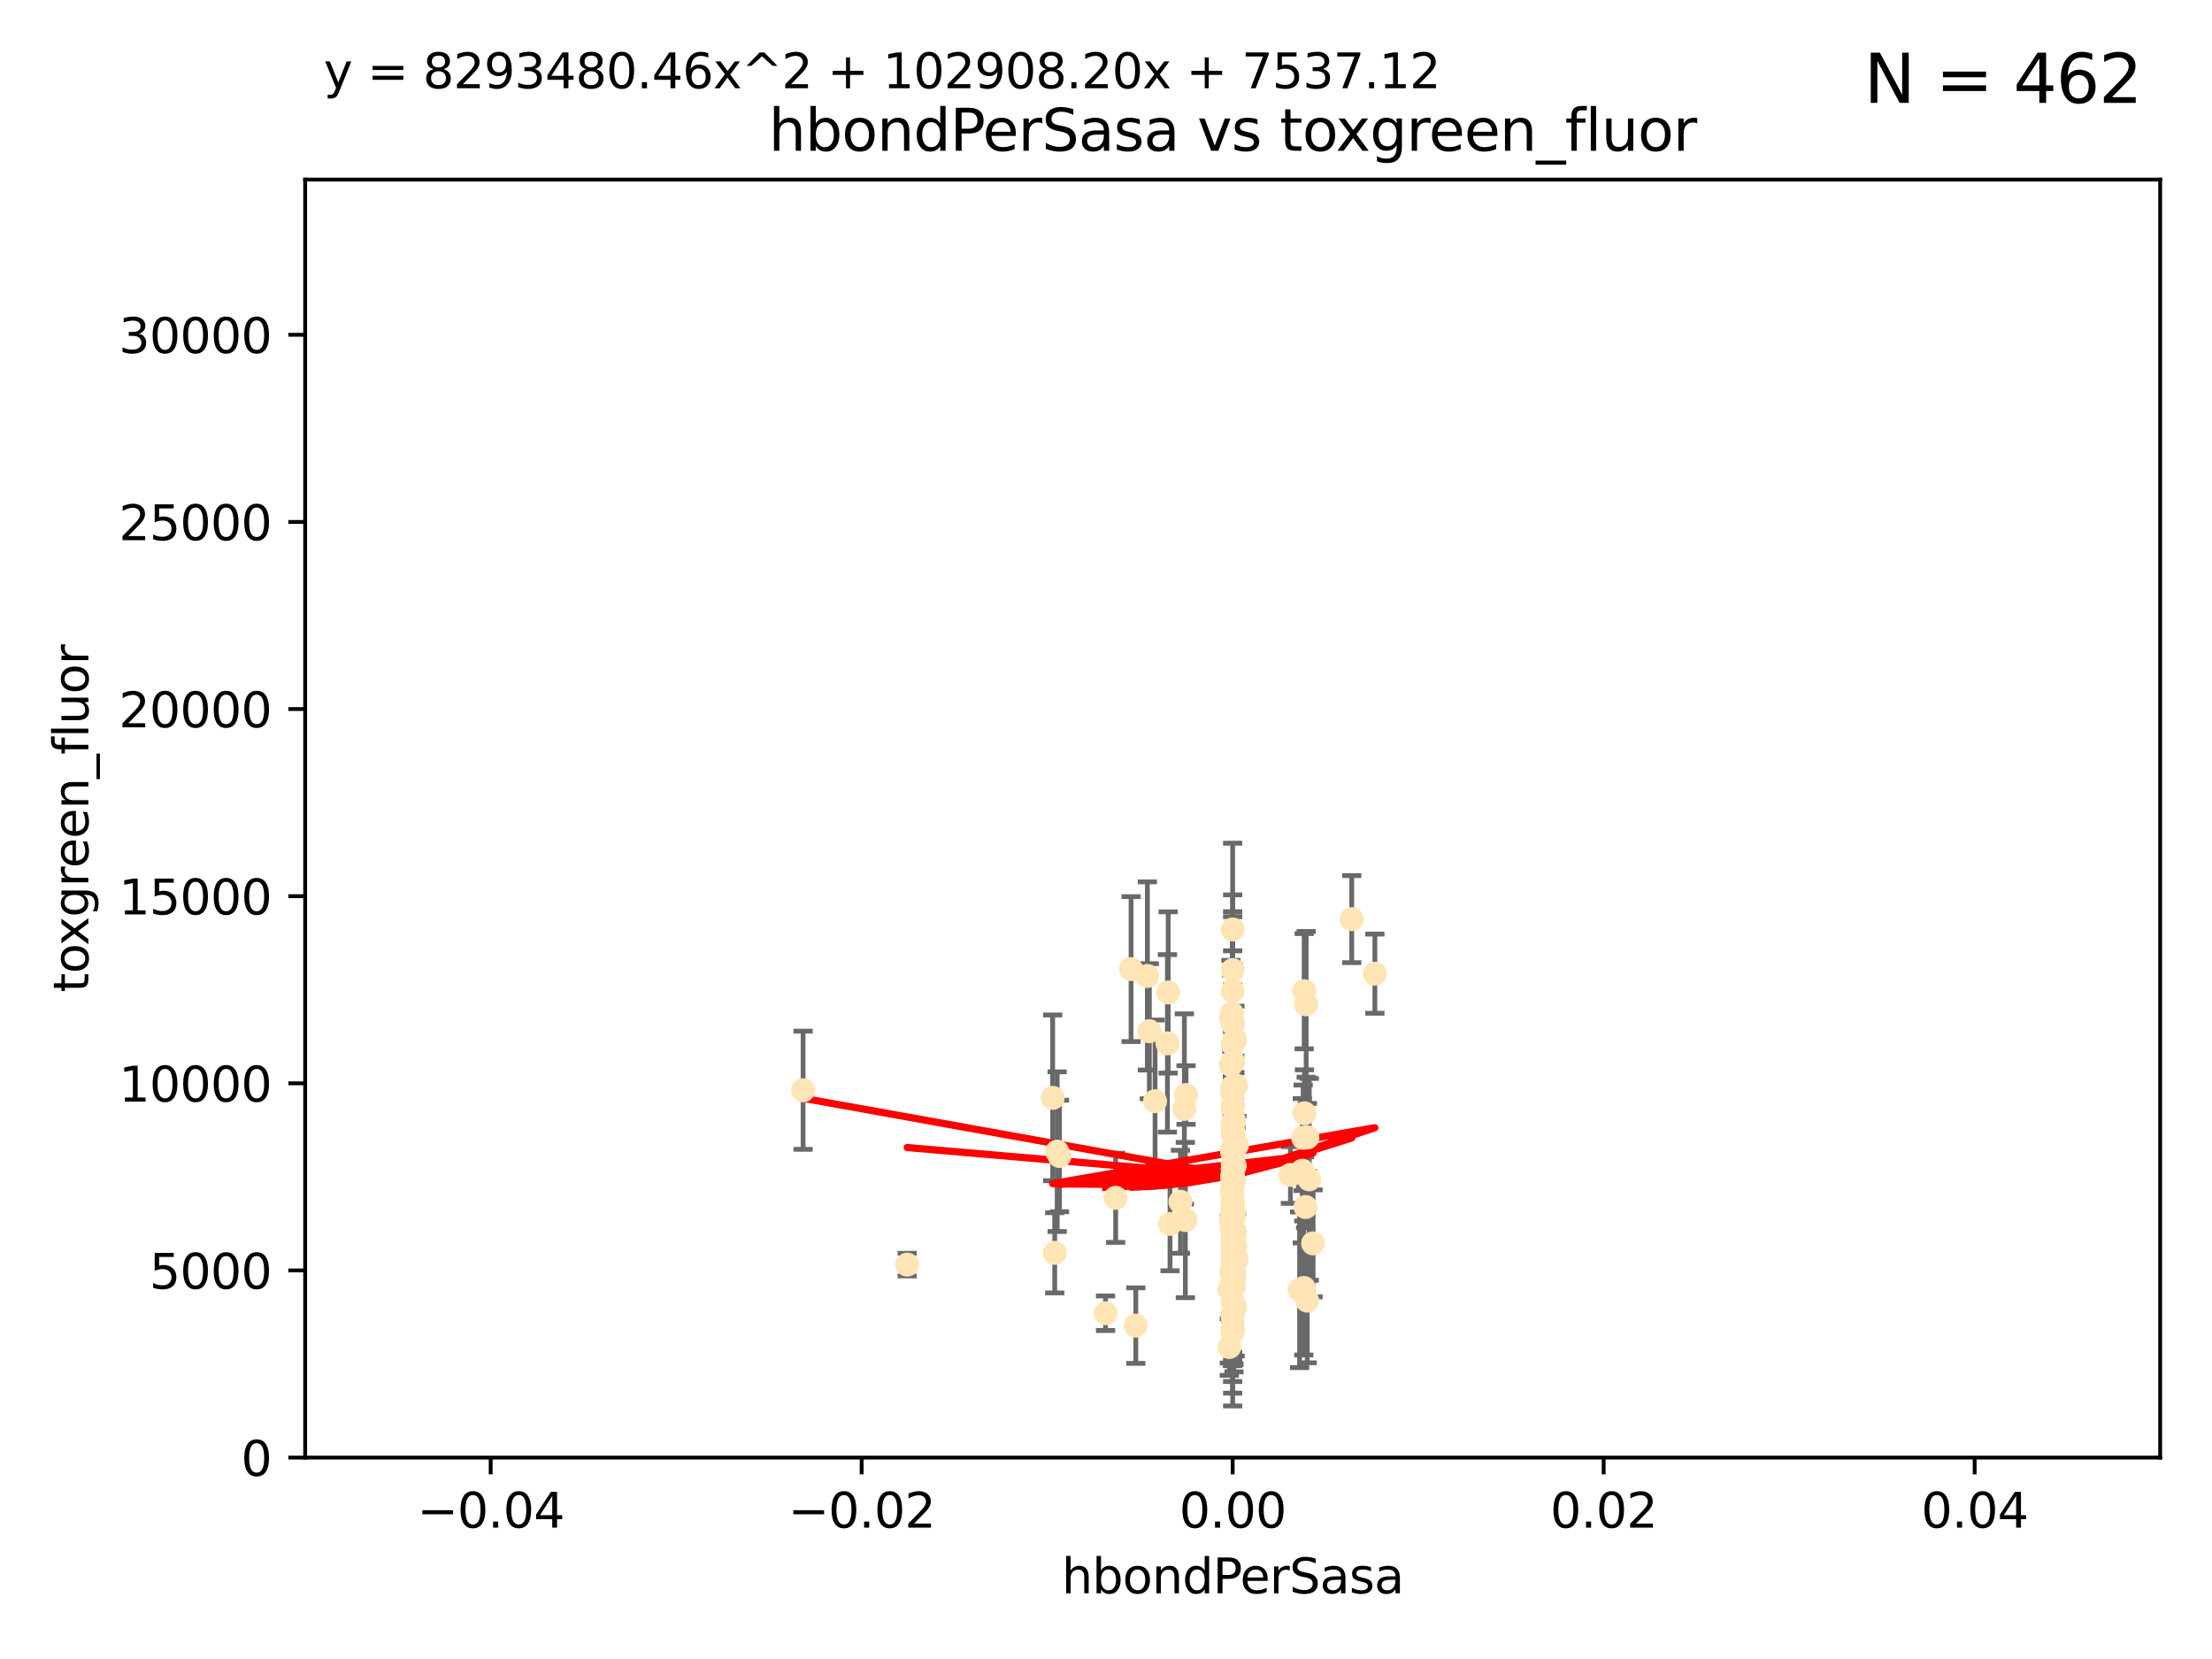 <?xml version="1.0" encoding="utf-8" standalone="no"?>
<!DOCTYPE svg PUBLIC "-//W3C//DTD SVG 1.1//EN"
  "http://www.w3.org/Graphics/SVG/1.1/DTD/svg11.dtd">
<svg xmlns:xlink="http://www.w3.org/1999/xlink" width="460.8pt" height="345.6pt" viewBox="0 0 460.8 345.6" xmlns="http://www.w3.org/2000/svg" version="1.1">
 <defs>
  <style type="text/css">*{stroke-linejoin: round; stroke-linecap: butt}</style>
 </defs>
 <g id="figure_1">
  <g id="patch_1">
   <path d="M 0 345.6 
L 460.8 345.6 
L 460.8 0 
L 0 0 
z
" style="fill: #ffffff"/>
  </g>
  <g id="axes_1">
   <g id="patch_2">
    <path d="M 63.571 303.64 
L 450 303.64 
L 450 37.411 
L 63.571 37.411 
z
" style="fill: #ffffff"/>
   </g>
   <g id="PathCollection_1">
    <defs>
     <path id="m67b37ef9b4" d="M 0 1.118 
C 0.297 1.118 0.581 1 0.791 0.791 
C 1 0.581 1.118 0.297 1.118 0 
C 1.118 -0.297 1 -0.581 0.791 -0.791 
C 0.581 -1 0.297 -1.118 0 -1.118 
C -0.297 -1.118 -0.581 -1 -0.791 -0.791 
C -1 -0.581 -1.118 -0.297 -1.118 0 
C -1.118 0.297 -1 0.581 -0.791 0.791 
C -0.581 1 -0.297 1.118 0 1.118 
z
" style="stroke: #ffe4b5"/>
    </defs>
    <g clip-path="url(#p0a72669c1e)">
     <use xlink:href="#m67b37ef9b4" x="256.691" y="226.76" style="fill: #ffe4b5; stroke: #ffe4b5"/>
     <use xlink:href="#m67b37ef9b4" x="256.786" y="252.005" style="fill: #ffe4b5; stroke: #ffe4b5"/>
     <use xlink:href="#m67b37ef9b4" x="257.244" y="216.536" style="fill: #ffe4b5; stroke: #ffe4b5"/>
     <use xlink:href="#m67b37ef9b4" x="247.07" y="228.111" style="fill: #ffe4b5; stroke: #ffe4b5"/>
     <use xlink:href="#m67b37ef9b4" x="268.821" y="244.769" style="fill: #ffe4b5; stroke: #ffe4b5"/>
     <use xlink:href="#m67b37ef9b4" x="256.786" y="234.05" style="fill: #ffe4b5; stroke: #ffe4b5"/>
     <use xlink:href="#m67b37ef9b4" x="239.431" y="214.817" style="fill: #ffe4b5; stroke: #ffe4b5"/>
     <use xlink:href="#m67b37ef9b4" x="256.398" y="254.205" style="fill: #ffe4b5; stroke: #ffe4b5"/>
     <use xlink:href="#m67b37ef9b4" x="246.724" y="231.017" style="fill: #ffe4b5; stroke: #ffe4b5"/>
     <use xlink:href="#m67b37ef9b4" x="271.474" y="237.027" style="fill: #ffe4b5; stroke: #ffe4b5"/>
     <use xlink:href="#m67b37ef9b4" x="235.623" y="201.88" style="fill: #ffe4b5; stroke: #ffe4b5"/>
     <use xlink:href="#m67b37ef9b4" x="240.623" y="229.412" style="fill: #ffe4b5; stroke: #ffe4b5"/>
     <use xlink:href="#m67b37ef9b4" x="256.394" y="212.178" style="fill: #ffe4b5; stroke: #ffe4b5"/>
     <use xlink:href="#m67b37ef9b4" x="257.007" y="266.293" style="fill: #ffe4b5; stroke: #ffe4b5"/>
     <use xlink:href="#m67b37ef9b4" x="257.294" y="272.322" style="fill: #ffe4b5; stroke: #ffe4b5"/>
     <use xlink:href="#m67b37ef9b4" x="246.931" y="254.155" style="fill: #ffe4b5; stroke: #ffe4b5"/>
     <use xlink:href="#m67b37ef9b4" x="256.671" y="239.982" style="fill: #ffe4b5; stroke: #ffe4b5"/>
     <use xlink:href="#m67b37ef9b4" x="256.688" y="239.753" style="fill: #ffe4b5; stroke: #ffe4b5"/>
     <use xlink:href="#m67b37ef9b4" x="245.908" y="250.352" style="fill: #ffe4b5; stroke: #ffe4b5"/>
     <use xlink:href="#m67b37ef9b4" x="257.071" y="257.637" style="fill: #ffe4b5; stroke: #ffe4b5"/>
     <use xlink:href="#m67b37ef9b4" x="257.303" y="259.605" style="fill: #ffe4b5; stroke: #ffe4b5"/>
     <use xlink:href="#m67b37ef9b4" x="256.786" y="253.6" style="fill: #ffe4b5; stroke: #ffe4b5"/>
     <use xlink:href="#m67b37ef9b4" x="256.786" y="235.57" style="fill: #ffe4b5; stroke: #ffe4b5"/>
     <use xlink:href="#m67b37ef9b4" x="257.058" y="265.126" style="fill: #ffe4b5; stroke: #ffe4b5"/>
     <use xlink:href="#m67b37ef9b4" x="256.711" y="255.451" style="fill: #ffe4b5; stroke: #ffe4b5"/>
     <use xlink:href="#m67b37ef9b4" x="232.412" y="249.525" style="fill: #ffe4b5; stroke: #ffe4b5"/>
     <use xlink:href="#m67b37ef9b4" x="256.786" y="254.168" style="fill: #ffe4b5; stroke: #ffe4b5"/>
     <use xlink:href="#m67b37ef9b4" x="257.033" y="245.935" style="fill: #ffe4b5; stroke: #ffe4b5"/>
     <use xlink:href="#m67b37ef9b4" x="286.412" y="202.832" style="fill: #ffe4b5; stroke: #ffe4b5"/>
     <use xlink:href="#m67b37ef9b4" x="219.291" y="228.7" style="fill: #ffe4b5; stroke: #ffe4b5"/>
     <use xlink:href="#m67b37ef9b4" x="256.786" y="226.335" style="fill: #ffe4b5; stroke: #ffe4b5"/>
     <use xlink:href="#m67b37ef9b4" x="256.725" y="248.563" style="fill: #ffe4b5; stroke: #ffe4b5"/>
     <use xlink:href="#m67b37ef9b4" x="256.786" y="245.292" style="fill: #ffe4b5; stroke: #ffe4b5"/>
     <use xlink:href="#m67b37ef9b4" x="272.74" y="245.681" style="fill: #ffe4b5; stroke: #ffe4b5"/>
     <use xlink:href="#m67b37ef9b4" x="271.738" y="231.922" style="fill: #ffe4b5; stroke: #ffe4b5"/>
     <use xlink:href="#m67b37ef9b4" x="239.018" y="203.309" style="fill: #ffe4b5; stroke: #ffe4b5"/>
     <use xlink:href="#m67b37ef9b4" x="256.786" y="262.659" style="fill: #ffe4b5; stroke: #ffe4b5"/>
     <use xlink:href="#m67b37ef9b4" x="256.915" y="253.603" style="fill: #ffe4b5; stroke: #ffe4b5"/>
     <use xlink:href="#m67b37ef9b4" x="256.786" y="250.173" style="fill: #ffe4b5; stroke: #ffe4b5"/>
     <use xlink:href="#m67b37ef9b4" x="256.65" y="248.241" style="fill: #ffe4b5; stroke: #ffe4b5"/>
     <use xlink:href="#m67b37ef9b4" x="257.096" y="252.564" style="fill: #ffe4b5; stroke: #ffe4b5"/>
     <use xlink:href="#m67b37ef9b4" x="256.786" y="245.382" style="fill: #ffe4b5; stroke: #ffe4b5"/>
     <use xlink:href="#m67b37ef9b4" x="220.713" y="240.809" style="fill: #ffe4b5; stroke: #ffe4b5"/>
     <use xlink:href="#m67b37ef9b4" x="271.294" y="243.885" style="fill: #ffe4b5; stroke: #ffe4b5"/>
     <use xlink:href="#m67b37ef9b4" x="256.656" y="256.268" style="fill: #ffe4b5; stroke: #ffe4b5"/>
     <use xlink:href="#m67b37ef9b4" x="256.786" y="258.147" style="fill: #ffe4b5; stroke: #ffe4b5"/>
     <use xlink:href="#m67b37ef9b4" x="256.786" y="266.337" style="fill: #ffe4b5; stroke: #ffe4b5"/>
     <use xlink:href="#m67b37ef9b4" x="257.677" y="238.542" style="fill: #ffe4b5; stroke: #ffe4b5"/>
     <use xlink:href="#m67b37ef9b4" x="256.786" y="217.517" style="fill: #ffe4b5; stroke: #ffe4b5"/>
     <use xlink:href="#m67b37ef9b4" x="256.913" y="240.56" style="fill: #ffe4b5; stroke: #ffe4b5"/>
     <use xlink:href="#m67b37ef9b4" x="256.786" y="250.198" style="fill: #ffe4b5; stroke: #ffe4b5"/>
     <use xlink:href="#m67b37ef9b4" x="256.786" y="265.765" style="fill: #ffe4b5; stroke: #ffe4b5"/>
     <use xlink:href="#m67b37ef9b4" x="256.091" y="280.604" style="fill: #ffe4b5; stroke: #ffe4b5"/>
     <use xlink:href="#m67b37ef9b4" x="256.758" y="240.015" style="fill: #ffe4b5; stroke: #ffe4b5"/>
     <use xlink:href="#m67b37ef9b4" x="188.988" y="263.441" style="fill: #ffe4b5; stroke: #ffe4b5"/>
     <use xlink:href="#m67b37ef9b4" x="256.786" y="242.322" style="fill: #ffe4b5; stroke: #ffe4b5"/>
     <use xlink:href="#m67b37ef9b4" x="256.924" y="230.33" style="fill: #ffe4b5; stroke: #ffe4b5"/>
     <use xlink:href="#m67b37ef9b4" x="256.735" y="259.103" style="fill: #ffe4b5; stroke: #ffe4b5"/>
     <use xlink:href="#m67b37ef9b4" x="256.786" y="244.88" style="fill: #ffe4b5; stroke: #ffe4b5"/>
     <use xlink:href="#m67b37ef9b4" x="257.483" y="226.132" style="fill: #ffe4b5; stroke: #ffe4b5"/>
     <use xlink:href="#m67b37ef9b4" x="256.885" y="221.132" style="fill: #ffe4b5; stroke: #ffe4b5"/>
     <use xlink:href="#m67b37ef9b4" x="256.786" y="277.386" style="fill: #ffe4b5; stroke: #ffe4b5"/>
     <use xlink:href="#m67b37ef9b4" x="256.786" y="230.52" style="fill: #ffe4b5; stroke: #ffe4b5"/>
     <use xlink:href="#m67b37ef9b4" x="256.786" y="213.083" style="fill: #ffe4b5; stroke: #ffe4b5"/>
     <use xlink:href="#m67b37ef9b4" x="256.786" y="271.074" style="fill: #ffe4b5; stroke: #ffe4b5"/>
     <use xlink:href="#m67b37ef9b4" x="273.543" y="259.016" style="fill: #ffe4b5; stroke: #ffe4b5"/>
     <use xlink:href="#m67b37ef9b4" x="272.317" y="270.951" style="fill: #ffe4b5; stroke: #ffe4b5"/>
     <use xlink:href="#m67b37ef9b4" x="256.786" y="244.786" style="fill: #ffe4b5; stroke: #ffe4b5"/>
     <use xlink:href="#m67b37ef9b4" x="256.786" y="245.545" style="fill: #ffe4b5; stroke: #ffe4b5"/>
     <use xlink:href="#m67b37ef9b4" x="257.213" y="256.689" style="fill: #ffe4b5; stroke: #ffe4b5"/>
     <use xlink:href="#m67b37ef9b4" x="256.786" y="260.664" style="fill: #ffe4b5; stroke: #ffe4b5"/>
     <use xlink:href="#m67b37ef9b4" x="257.074" y="263.316" style="fill: #ffe4b5; stroke: #ffe4b5"/>
     <use xlink:href="#m67b37ef9b4" x="256.613" y="211.111" style="fill: #ffe4b5; stroke: #ffe4b5"/>
     <use xlink:href="#m67b37ef9b4" x="272.354" y="236.934" style="fill: #ffe4b5; stroke: #ffe4b5"/>
     <use xlink:href="#m67b37ef9b4" x="256.786" y="227.815" style="fill: #ffe4b5; stroke: #ffe4b5"/>
     <use xlink:href="#m67b37ef9b4" x="256.458" y="264.957" style="fill: #ffe4b5; stroke: #ffe4b5"/>
     <use xlink:href="#m67b37ef9b4" x="256.547" y="253.828" style="fill: #ffe4b5; stroke: #ffe4b5"/>
     <use xlink:href="#m67b37ef9b4" x="256.098" y="268.649" style="fill: #ffe4b5; stroke: #ffe4b5"/>
     <use xlink:href="#m67b37ef9b4" x="256.786" y="227.838" style="fill: #ffe4b5; stroke: #ffe4b5"/>
     <use xlink:href="#m67b37ef9b4" x="256.786" y="262.194" style="fill: #ffe4b5; stroke: #ffe4b5"/>
     <use xlink:href="#m67b37ef9b4" x="256.427" y="221.853" style="fill: #ffe4b5; stroke: #ffe4b5"/>
     <use xlink:href="#m67b37ef9b4" x="256.786" y="206.457" style="fill: #ffe4b5; stroke: #ffe4b5"/>
     <use xlink:href="#m67b37ef9b4" x="257.44" y="261.955" style="fill: #ffe4b5; stroke: #ffe4b5"/>
     <use xlink:href="#m67b37ef9b4" x="256.786" y="273.662" style="fill: #ffe4b5; stroke: #ffe4b5"/>
     <use xlink:href="#m67b37ef9b4" x="256.786" y="262.694" style="fill: #ffe4b5; stroke: #ffe4b5"/>
     <use xlink:href="#m67b37ef9b4" x="256.786" y="193.623" style="fill: #ffe4b5; stroke: #ffe4b5"/>
     <use xlink:href="#m67b37ef9b4" x="256.786" y="246.826" style="fill: #ffe4b5; stroke: #ffe4b5"/>
     <use xlink:href="#m67b37ef9b4" x="281.589" y="191.469" style="fill: #ffe4b5; stroke: #ffe4b5"/>
     <use xlink:href="#m67b37ef9b4" x="256.697" y="245.234" style="fill: #ffe4b5; stroke: #ffe4b5"/>
     <use xlink:href="#m67b37ef9b4" x="256.98" y="261.986" style="fill: #ffe4b5; stroke: #ffe4b5"/>
     <use xlink:href="#m67b37ef9b4" x="272.099" y="209.222" style="fill: #ffe4b5; stroke: #ffe4b5"/>
     <use xlink:href="#m67b37ef9b4" x="256.962" y="235.746" style="fill: #ffe4b5; stroke: #ffe4b5"/>
     <use xlink:href="#m67b37ef9b4" x="256.786" y="260.815" style="fill: #ffe4b5; stroke: #ffe4b5"/>
     <use xlink:href="#m67b37ef9b4" x="256.786" y="265.045" style="fill: #ffe4b5; stroke: #ffe4b5"/>
     <use xlink:href="#m67b37ef9b4" x="167.303" y="227.117" style="fill: #ffe4b5; stroke: #ffe4b5"/>
     <use xlink:href="#m67b37ef9b4" x="256.786" y="243.672" style="fill: #ffe4b5; stroke: #ffe4b5"/>
     <use xlink:href="#m67b37ef9b4" x="270.731" y="268.684" style="fill: #ffe4b5; stroke: #ffe4b5"/>
     <use xlink:href="#m67b37ef9b4" x="256.853" y="246.295" style="fill: #ffe4b5; stroke: #ffe4b5"/>
     <use xlink:href="#m67b37ef9b4" x="256.733" y="230.72" style="fill: #ffe4b5; stroke: #ffe4b5"/>
     <use xlink:href="#m67b37ef9b4" x="271.606" y="268.302" style="fill: #ffe4b5; stroke: #ffe4b5"/>
     <use xlink:href="#m67b37ef9b4" x="220.232" y="239.911" style="fill: #ffe4b5; stroke: #ffe4b5"/>
     <use xlink:href="#m67b37ef9b4" x="257.609" y="262.419" style="fill: #ffe4b5; stroke: #ffe4b5"/>
     <use xlink:href="#m67b37ef9b4" x="243.198" y="217.353" style="fill: #ffe4b5; stroke: #ffe4b5"/>
     <use xlink:href="#m67b37ef9b4" x="256.786" y="258.605" style="fill: #ffe4b5; stroke: #ffe4b5"/>
     <use xlink:href="#m67b37ef9b4" x="256.786" y="253.753" style="fill: #ffe4b5; stroke: #ffe4b5"/>
     <use xlink:href="#m67b37ef9b4" x="256.878" y="213.294" style="fill: #ffe4b5; stroke: #ffe4b5"/>
     <use xlink:href="#m67b37ef9b4" x="243.74" y="254.975" style="fill: #ffe4b5; stroke: #ffe4b5"/>
     <use xlink:href="#m67b37ef9b4" x="219.716" y="260.985" style="fill: #ffe4b5; stroke: #ffe4b5"/>
     <use xlink:href="#m67b37ef9b4" x="256.79" y="251.971" style="fill: #ffe4b5; stroke: #ffe4b5"/>
     <use xlink:href="#m67b37ef9b4" x="256.786" y="202.077" style="fill: #ffe4b5; stroke: #ffe4b5"/>
     <use xlink:href="#m67b37ef9b4" x="257.107" y="238.818" style="fill: #ffe4b5; stroke: #ffe4b5"/>
     <use xlink:href="#m67b37ef9b4" x="256.786" y="276.739" style="fill: #ffe4b5; stroke: #ffe4b5"/>
     <use xlink:href="#m67b37ef9b4" x="256.786" y="253.562" style="fill: #ffe4b5; stroke: #ffe4b5"/>
     <use xlink:href="#m67b37ef9b4" x="256.786" y="274.347" style="fill: #ffe4b5; stroke: #ffe4b5"/>
     <use xlink:href="#m67b37ef9b4" x="257.031" y="267.976" style="fill: #ffe4b5; stroke: #ffe4b5"/>
     <use xlink:href="#m67b37ef9b4" x="256.786" y="277.211" style="fill: #ffe4b5; stroke: #ffe4b5"/>
     <use xlink:href="#m67b37ef9b4" x="271.98" y="251.441" style="fill: #ffe4b5; stroke: #ffe4b5"/>
     <use xlink:href="#m67b37ef9b4" x="271.688" y="206.49" style="fill: #ffe4b5; stroke: #ffe4b5"/>
     <use xlink:href="#m67b37ef9b4" x="257.088" y="233.485" style="fill: #ffe4b5; stroke: #ffe4b5"/>
     <use xlink:href="#m67b37ef9b4" x="256.786" y="250.681" style="fill: #ffe4b5; stroke: #ffe4b5"/>
     <use xlink:href="#m67b37ef9b4" x="256.786" y="239.983" style="fill: #ffe4b5; stroke: #ffe4b5"/>
     <use xlink:href="#m67b37ef9b4" x="236.608" y="276.151" style="fill: #ffe4b5; stroke: #ffe4b5"/>
     <use xlink:href="#m67b37ef9b4" x="243.355" y="206.748" style="fill: #ffe4b5; stroke: #ffe4b5"/>
     <use xlink:href="#m67b37ef9b4" x="257.22" y="242.868" style="fill: #ffe4b5; stroke: #ffe4b5"/>
     <use xlink:href="#m67b37ef9b4" x="256.786" y="236.321" style="fill: #ffe4b5; stroke: #ffe4b5"/>
     <use xlink:href="#m67b37ef9b4" x="256.786" y="239.171" style="fill: #ffe4b5; stroke: #ffe4b5"/>
     <use xlink:href="#m67b37ef9b4" x="230.304" y="273.573" style="fill: #ffe4b5; stroke: #ffe4b5"/>
    </g>
   </g>
   <g id="matplotlib.axis_1">
    <g id="xtick_1">
     <g id="line2d_1">
      <defs>
       <path id="m9d1c43b4af" d="M 0 0 
L 0 3.5 
" style="stroke: #000000; stroke-width: 0.8"/>
      </defs>
      <g>
       <use xlink:href="#m9d1c43b4af" x="102.214" y="303.64" style="stroke: #000000; stroke-width: 0.8"/>
      </g>
     </g>
     <g id="text_1">
      <!-- −0.04 -->
      <g transform="translate(86.891 318.238)scale(0.1 -0.1)">
       <defs>
        <path id="DejaVuSans-2212" d="M 678 2272 
L 4684 2272 
L 4684 1741 
L 678 1741 
L 678 2272 
z
" transform="scale(0.016)"/>
        <path id="DejaVuSans-30" d="M 2034 4250 
Q 1547 4250 1301 3770 
Q 1056 3291 1056 2328 
Q 1056 1369 1301 889 
Q 1547 409 2034 409 
Q 2525 409 2770 889 
Q 3016 1369 3016 2328 
Q 3016 3291 2770 3770 
Q 2525 4250 2034 4250 
z
M 2034 4750 
Q 2819 4750 3233 4129 
Q 3647 3509 3647 2328 
Q 3647 1150 3233 529 
Q 2819 -91 2034 -91 
Q 1250 -91 836 529 
Q 422 1150 422 2328 
Q 422 3509 836 4129 
Q 1250 4750 2034 4750 
z
" transform="scale(0.016)"/>
        <path id="DejaVuSans-2e" d="M 684 794 
L 1344 794 
L 1344 0 
L 684 0 
L 684 794 
z
" transform="scale(0.016)"/>
        <path id="DejaVuSans-34" d="M 2419 4116 
L 825 1625 
L 2419 1625 
L 2419 4116 
z
M 2253 4666 
L 3047 4666 
L 3047 1625 
L 3713 1625 
L 3713 1100 
L 3047 1100 
L 3047 0 
L 2419 0 
L 2419 1100 
L 313 1100 
L 313 1709 
L 2253 4666 
z
" transform="scale(0.016)"/>
       </defs>
       <use xlink:href="#DejaVuSans-2212"/>
       <use xlink:href="#DejaVuSans-30" x="83.789"/>
       <use xlink:href="#DejaVuSans-2e" x="147.412"/>
       <use xlink:href="#DejaVuSans-30" x="179.199"/>
       <use xlink:href="#DejaVuSans-34" x="242.822"/>
      </g>
     </g>
    </g>
    <g id="xtick_2">
     <g id="line2d_2">
      <g>
       <use xlink:href="#m9d1c43b4af" x="179.5" y="303.64" style="stroke: #000000; stroke-width: 0.8"/>
      </g>
     </g>
     <g id="text_2">
      <!-- −0.02 -->
      <g transform="translate(164.177 318.238)scale(0.1 -0.1)">
       <defs>
        <path id="DejaVuSans-32" d="M 1228 531 
L 3431 531 
L 3431 0 
L 469 0 
L 469 531 
Q 828 903 1448 1529 
Q 2069 2156 2228 2338 
Q 2531 2678 2651 2914 
Q 2772 3150 2772 3378 
Q 2772 3750 2511 3984 
Q 2250 4219 1831 4219 
Q 1534 4219 1204 4116 
Q 875 4013 500 3803 
L 500 4441 
Q 881 4594 1212 4672 
Q 1544 4750 1819 4750 
Q 2544 4750 2975 4387 
Q 3406 4025 3406 3419 
Q 3406 3131 3298 2873 
Q 3191 2616 2906 2266 
Q 2828 2175 2409 1742 
Q 1991 1309 1228 531 
z
" transform="scale(0.016)"/>
       </defs>
       <use xlink:href="#DejaVuSans-2212"/>
       <use xlink:href="#DejaVuSans-30" x="83.789"/>
       <use xlink:href="#DejaVuSans-2e" x="147.412"/>
       <use xlink:href="#DejaVuSans-30" x="179.199"/>
       <use xlink:href="#DejaVuSans-32" x="242.822"/>
      </g>
     </g>
    </g>
    <g id="xtick_3">
     <g id="line2d_3">
      <g>
       <use xlink:href="#m9d1c43b4af" x="256.786" y="303.64" style="stroke: #000000; stroke-width: 0.8"/>
      </g>
     </g>
     <g id="text_3">
      <!-- 0.00 -->
      <g transform="translate(245.653 318.238)scale(0.1 -0.1)">
       <use xlink:href="#DejaVuSans-30"/>
       <use xlink:href="#DejaVuSans-2e" x="63.623"/>
       <use xlink:href="#DejaVuSans-30" x="95.41"/>
       <use xlink:href="#DejaVuSans-30" x="159.033"/>
      </g>
     </g>
    </g>
    <g id="xtick_4">
     <g id="line2d_4">
      <g>
       <use xlink:href="#m9d1c43b4af" x="334.071" y="303.64" style="stroke: #000000; stroke-width: 0.8"/>
      </g>
     </g>
     <g id="text_4">
      <!-- 0.02 -->
      <g transform="translate(322.939 318.238)scale(0.1 -0.1)">
       <use xlink:href="#DejaVuSans-30"/>
       <use xlink:href="#DejaVuSans-2e" x="63.623"/>
       <use xlink:href="#DejaVuSans-30" x="95.41"/>
       <use xlink:href="#DejaVuSans-32" x="159.033"/>
      </g>
     </g>
    </g>
    <g id="xtick_5">
     <g id="line2d_5">
      <g>
       <use xlink:href="#m9d1c43b4af" x="411.357" y="303.64" style="stroke: #000000; stroke-width: 0.8"/>
      </g>
     </g>
     <g id="text_5">
      <!-- 0.04 -->
      <g transform="translate(400.224 318.238)scale(0.1 -0.1)">
       <use xlink:href="#DejaVuSans-30"/>
       <use xlink:href="#DejaVuSans-2e" x="63.623"/>
       <use xlink:href="#DejaVuSans-30" x="95.41"/>
       <use xlink:href="#DejaVuSans-34" x="159.033"/>
      </g>
     </g>
    </g>
    <g id="text_6">
     <!-- hbondPerSasa -->
     <g transform="translate(221.168 331.917)scale(0.1 -0.1)">
      <defs>
       <path id="DejaVuSans-68" d="M 3513 2113 
L 3513 0 
L 2938 0 
L 2938 2094 
Q 2938 2591 2744 2837 
Q 2550 3084 2163 3084 
Q 1697 3084 1428 2787 
Q 1159 2491 1159 1978 
L 1159 0 
L 581 0 
L 581 4863 
L 1159 4863 
L 1159 2956 
Q 1366 3272 1645 3428 
Q 1925 3584 2291 3584 
Q 2894 3584 3203 3211 
Q 3513 2838 3513 2113 
z
" transform="scale(0.016)"/>
       <path id="DejaVuSans-62" d="M 3116 1747 
Q 3116 2381 2855 2742 
Q 2594 3103 2138 3103 
Q 1681 3103 1420 2742 
Q 1159 2381 1159 1747 
Q 1159 1113 1420 752 
Q 1681 391 2138 391 
Q 2594 391 2855 752 
Q 3116 1113 3116 1747 
z
M 1159 2969 
Q 1341 3281 1617 3432 
Q 1894 3584 2278 3584 
Q 2916 3584 3314 3078 
Q 3713 2572 3713 1747 
Q 3713 922 3314 415 
Q 2916 -91 2278 -91 
Q 1894 -91 1617 61 
Q 1341 213 1159 525 
L 1159 0 
L 581 0 
L 581 4863 
L 1159 4863 
L 1159 2969 
z
" transform="scale(0.016)"/>
       <path id="DejaVuSans-6f" d="M 1959 3097 
Q 1497 3097 1228 2736 
Q 959 2375 959 1747 
Q 959 1119 1226 758 
Q 1494 397 1959 397 
Q 2419 397 2687 759 
Q 2956 1122 2956 1747 
Q 2956 2369 2687 2733 
Q 2419 3097 1959 3097 
z
M 1959 3584 
Q 2709 3584 3137 3096 
Q 3566 2609 3566 1747 
Q 3566 888 3137 398 
Q 2709 -91 1959 -91 
Q 1206 -91 779 398 
Q 353 888 353 1747 
Q 353 2609 779 3096 
Q 1206 3584 1959 3584 
z
" transform="scale(0.016)"/>
       <path id="DejaVuSans-6e" d="M 3513 2113 
L 3513 0 
L 2938 0 
L 2938 2094 
Q 2938 2591 2744 2837 
Q 2550 3084 2163 3084 
Q 1697 3084 1428 2787 
Q 1159 2491 1159 1978 
L 1159 0 
L 581 0 
L 581 3500 
L 1159 3500 
L 1159 2956 
Q 1366 3272 1645 3428 
Q 1925 3584 2291 3584 
Q 2894 3584 3203 3211 
Q 3513 2838 3513 2113 
z
" transform="scale(0.016)"/>
       <path id="DejaVuSans-64" d="M 2906 2969 
L 2906 4863 
L 3481 4863 
L 3481 0 
L 2906 0 
L 2906 525 
Q 2725 213 2448 61 
Q 2172 -91 1784 -91 
Q 1150 -91 751 415 
Q 353 922 353 1747 
Q 353 2572 751 3078 
Q 1150 3584 1784 3584 
Q 2172 3584 2448 3432 
Q 2725 3281 2906 2969 
z
M 947 1747 
Q 947 1113 1208 752 
Q 1469 391 1925 391 
Q 2381 391 2643 752 
Q 2906 1113 2906 1747 
Q 2906 2381 2643 2742 
Q 2381 3103 1925 3103 
Q 1469 3103 1208 2742 
Q 947 2381 947 1747 
z
" transform="scale(0.016)"/>
       <path id="DejaVuSans-50" d="M 1259 4147 
L 1259 2394 
L 2053 2394 
Q 2494 2394 2734 2622 
Q 2975 2850 2975 3272 
Q 2975 3691 2734 3919 
Q 2494 4147 2053 4147 
L 1259 4147 
z
M 628 4666 
L 2053 4666 
Q 2838 4666 3239 4311 
Q 3641 3956 3641 3272 
Q 3641 2581 3239 2228 
Q 2838 1875 2053 1875 
L 1259 1875 
L 1259 0 
L 628 0 
L 628 4666 
z
" transform="scale(0.016)"/>
       <path id="DejaVuSans-65" d="M 3597 1894 
L 3597 1613 
L 953 1613 
Q 991 1019 1311 708 
Q 1631 397 2203 397 
Q 2534 397 2845 478 
Q 3156 559 3463 722 
L 3463 178 
Q 3153 47 2828 -22 
Q 2503 -91 2169 -91 
Q 1331 -91 842 396 
Q 353 884 353 1716 
Q 353 2575 817 3079 
Q 1281 3584 2069 3584 
Q 2775 3584 3186 3129 
Q 3597 2675 3597 1894 
z
M 3022 2063 
Q 3016 2534 2758 2815 
Q 2500 3097 2075 3097 
Q 1594 3097 1305 2825 
Q 1016 2553 972 2059 
L 3022 2063 
z
" transform="scale(0.016)"/>
       <path id="DejaVuSans-72" d="M 2631 2963 
Q 2534 3019 2420 3045 
Q 2306 3072 2169 3072 
Q 1681 3072 1420 2755 
Q 1159 2438 1159 1844 
L 1159 0 
L 581 0 
L 581 3500 
L 1159 3500 
L 1159 2956 
Q 1341 3275 1631 3429 
Q 1922 3584 2338 3584 
Q 2397 3584 2469 3576 
Q 2541 3569 2628 3553 
L 2631 2963 
z
" transform="scale(0.016)"/>
       <path id="DejaVuSans-53" d="M 3425 4513 
L 3425 3897 
Q 3066 4069 2747 4153 
Q 2428 4238 2131 4238 
Q 1616 4238 1336 4038 
Q 1056 3838 1056 3469 
Q 1056 3159 1242 3001 
Q 1428 2844 1947 2747 
L 2328 2669 
Q 3034 2534 3370 2195 
Q 3706 1856 3706 1288 
Q 3706 609 3251 259 
Q 2797 -91 1919 -91 
Q 1588 -91 1214 -16 
Q 841 59 441 206 
L 441 856 
Q 825 641 1194 531 
Q 1563 422 1919 422 
Q 2459 422 2753 634 
Q 3047 847 3047 1241 
Q 3047 1584 2836 1778 
Q 2625 1972 2144 2069 
L 1759 2144 
Q 1053 2284 737 2584 
Q 422 2884 422 3419 
Q 422 4038 858 4394 
Q 1294 4750 2059 4750 
Q 2388 4750 2728 4690 
Q 3069 4631 3425 4513 
z
" transform="scale(0.016)"/>
       <path id="DejaVuSans-61" d="M 2194 1759 
Q 1497 1759 1228 1600 
Q 959 1441 959 1056 
Q 959 750 1161 570 
Q 1363 391 1709 391 
Q 2188 391 2477 730 
Q 2766 1069 2766 1631 
L 2766 1759 
L 2194 1759 
z
M 3341 1997 
L 3341 0 
L 2766 0 
L 2766 531 
Q 2569 213 2275 61 
Q 1981 -91 1556 -91 
Q 1019 -91 701 211 
Q 384 513 384 1019 
Q 384 1609 779 1909 
Q 1175 2209 1959 2209 
L 2766 2209 
L 2766 2266 
Q 2766 2663 2505 2880 
Q 2244 3097 1772 3097 
Q 1472 3097 1187 3025 
Q 903 2953 641 2809 
L 641 3341 
Q 956 3463 1253 3523 
Q 1550 3584 1831 3584 
Q 2591 3584 2966 3190 
Q 3341 2797 3341 1997 
z
" transform="scale(0.016)"/>
       <path id="DejaVuSans-73" d="M 2834 3397 
L 2834 2853 
Q 2591 2978 2328 3040 
Q 2066 3103 1784 3103 
Q 1356 3103 1142 2972 
Q 928 2841 928 2578 
Q 928 2378 1081 2264 
Q 1234 2150 1697 2047 
L 1894 2003 
Q 2506 1872 2764 1633 
Q 3022 1394 3022 966 
Q 3022 478 2636 193 
Q 2250 -91 1575 -91 
Q 1294 -91 989 -36 
Q 684 19 347 128 
L 347 722 
Q 666 556 975 473 
Q 1284 391 1588 391 
Q 1994 391 2212 530 
Q 2431 669 2431 922 
Q 2431 1156 2273 1281 
Q 2116 1406 1581 1522 
L 1381 1569 
Q 847 1681 609 1914 
Q 372 2147 372 2553 
Q 372 3047 722 3315 
Q 1072 3584 1716 3584 
Q 2034 3584 2315 3537 
Q 2597 3491 2834 3397 
z
" transform="scale(0.016)"/>
      </defs>
      <use xlink:href="#DejaVuSans-68"/>
      <use xlink:href="#DejaVuSans-62" x="63.379"/>
      <use xlink:href="#DejaVuSans-6f" x="126.855"/>
      <use xlink:href="#DejaVuSans-6e" x="188.037"/>
      <use xlink:href="#DejaVuSans-64" x="251.416"/>
      <use xlink:href="#DejaVuSans-50" x="314.893"/>
      <use xlink:href="#DejaVuSans-65" x="371.57"/>
      <use xlink:href="#DejaVuSans-72" x="433.094"/>
      <use xlink:href="#DejaVuSans-53" x="474.207"/>
      <use xlink:href="#DejaVuSans-61" x="537.684"/>
      <use xlink:href="#DejaVuSans-73" x="598.963"/>
      <use xlink:href="#DejaVuSans-61" x="651.062"/>
     </g>
    </g>
   </g>
   <g id="matplotlib.axis_2">
    <g id="ytick_1">
     <g id="line2d_6">
      <defs>
       <path id="mce40ad65c0" d="M 0 0 
L -3.5 0 
" style="stroke: #000000; stroke-width: 0.8"/>
      </defs>
      <g>
       <use xlink:href="#mce40ad65c0" x="63.571" y="303.64" style="stroke: #000000; stroke-width: 0.8"/>
      </g>
     </g>
     <g id="text_7">
      <!-- 0 -->
      <g transform="translate(50.209 307.439)scale(0.1 -0.1)">
       <use xlink:href="#DejaVuSans-30"/>
      </g>
     </g>
    </g>
    <g id="ytick_2">
     <g id="line2d_7">
      <g>
       <use xlink:href="#mce40ad65c0" x="63.571" y="264.657" style="stroke: #000000; stroke-width: 0.8"/>
      </g>
     </g>
     <g id="text_8">
      <!-- 5000 -->
      <g transform="translate(31.121 268.457)scale(0.1 -0.1)">
       <defs>
        <path id="DejaVuSans-35" d="M 691 4666 
L 3169 4666 
L 3169 4134 
L 1269 4134 
L 1269 2991 
Q 1406 3038 1543 3061 
Q 1681 3084 1819 3084 
Q 2600 3084 3056 2656 
Q 3513 2228 3513 1497 
Q 3513 744 3044 326 
Q 2575 -91 1722 -91 
Q 1428 -91 1123 -41 
Q 819 9 494 109 
L 494 744 
Q 775 591 1075 516 
Q 1375 441 1709 441 
Q 2250 441 2565 725 
Q 2881 1009 2881 1497 
Q 2881 1984 2565 2268 
Q 2250 2553 1709 2553 
Q 1456 2553 1204 2497 
Q 953 2441 691 2322 
L 691 4666 
z
" transform="scale(0.016)"/>
       </defs>
       <use xlink:href="#DejaVuSans-35"/>
       <use xlink:href="#DejaVuSans-30" x="63.623"/>
       <use xlink:href="#DejaVuSans-30" x="127.246"/>
       <use xlink:href="#DejaVuSans-30" x="190.869"/>
      </g>
     </g>
    </g>
    <g id="ytick_3">
     <g id="line2d_8">
      <g>
       <use xlink:href="#mce40ad65c0" x="63.571" y="225.675" style="stroke: #000000; stroke-width: 0.8"/>
      </g>
     </g>
     <g id="text_9">
      <!-- 10000 -->
      <g transform="translate(24.759 229.474)scale(0.1 -0.1)">
       <defs>
        <path id="DejaVuSans-31" d="M 794 531 
L 1825 531 
L 1825 4091 
L 703 3866 
L 703 4441 
L 1819 4666 
L 2450 4666 
L 2450 531 
L 3481 531 
L 3481 0 
L 794 0 
L 794 531 
z
" transform="scale(0.016)"/>
       </defs>
       <use xlink:href="#DejaVuSans-31"/>
       <use xlink:href="#DejaVuSans-30" x="63.623"/>
       <use xlink:href="#DejaVuSans-30" x="127.246"/>
       <use xlink:href="#DejaVuSans-30" x="190.869"/>
       <use xlink:href="#DejaVuSans-30" x="254.492"/>
      </g>
     </g>
    </g>
    <g id="ytick_4">
     <g id="line2d_9">
      <g>
       <use xlink:href="#mce40ad65c0" x="63.571" y="186.692" style="stroke: #000000; stroke-width: 0.8"/>
      </g>
     </g>
     <g id="text_10">
      <!-- 15000 -->
      <g transform="translate(24.759 190.492)scale(0.1 -0.1)">
       <use xlink:href="#DejaVuSans-31"/>
       <use xlink:href="#DejaVuSans-35" x="63.623"/>
       <use xlink:href="#DejaVuSans-30" x="127.246"/>
       <use xlink:href="#DejaVuSans-30" x="190.869"/>
       <use xlink:href="#DejaVuSans-30" x="254.492"/>
      </g>
     </g>
    </g>
    <g id="ytick_5">
     <g id="line2d_10">
      <g>
       <use xlink:href="#mce40ad65c0" x="63.571" y="147.71" style="stroke: #000000; stroke-width: 0.8"/>
      </g>
     </g>
     <g id="text_11">
      <!-- 20000 -->
      <g transform="translate(24.759 151.509)scale(0.1 -0.1)">
       <use xlink:href="#DejaVuSans-32"/>
       <use xlink:href="#DejaVuSans-30" x="63.623"/>
       <use xlink:href="#DejaVuSans-30" x="127.246"/>
       <use xlink:href="#DejaVuSans-30" x="190.869"/>
       <use xlink:href="#DejaVuSans-30" x="254.492"/>
      </g>
     </g>
    </g>
    <g id="ytick_6">
     <g id="line2d_11">
      <g>
       <use xlink:href="#mce40ad65c0" x="63.571" y="108.727" style="stroke: #000000; stroke-width: 0.8"/>
      </g>
     </g>
     <g id="text_12">
      <!-- 25000 -->
      <g transform="translate(24.759 112.527)scale(0.1 -0.1)">
       <use xlink:href="#DejaVuSans-32"/>
       <use xlink:href="#DejaVuSans-35" x="63.623"/>
       <use xlink:href="#DejaVuSans-30" x="127.246"/>
       <use xlink:href="#DejaVuSans-30" x="190.869"/>
       <use xlink:href="#DejaVuSans-30" x="254.492"/>
      </g>
     </g>
    </g>
    <g id="ytick_7">
     <g id="line2d_12">
      <g>
       <use xlink:href="#mce40ad65c0" x="63.571" y="69.745" style="stroke: #000000; stroke-width: 0.8"/>
      </g>
     </g>
     <g id="text_13">
      <!-- 30000 -->
      <g transform="translate(24.759 73.544)scale(0.1 -0.1)">
       <defs>
        <path id="DejaVuSans-33" d="M 2597 2516 
Q 3050 2419 3304 2112 
Q 3559 1806 3559 1356 
Q 3559 666 3084 287 
Q 2609 -91 1734 -91 
Q 1441 -91 1130 -33 
Q 819 25 488 141 
L 488 750 
Q 750 597 1062 519 
Q 1375 441 1716 441 
Q 2309 441 2620 675 
Q 2931 909 2931 1356 
Q 2931 1769 2642 2001 
Q 2353 2234 1838 2234 
L 1294 2234 
L 1294 2753 
L 1863 2753 
Q 2328 2753 2575 2939 
Q 2822 3125 2822 3475 
Q 2822 3834 2567 4026 
Q 2313 4219 1838 4219 
Q 1578 4219 1281 4162 
Q 984 4106 628 3988 
L 628 4550 
Q 988 4650 1302 4700 
Q 1616 4750 1894 4750 
Q 2613 4750 3031 4423 
Q 3450 4097 3450 3541 
Q 3450 3153 3228 2886 
Q 3006 2619 2597 2516 
z
" transform="scale(0.016)"/>
       </defs>
       <use xlink:href="#DejaVuSans-33"/>
       <use xlink:href="#DejaVuSans-30" x="63.623"/>
       <use xlink:href="#DejaVuSans-30" x="127.246"/>
       <use xlink:href="#DejaVuSans-30" x="190.869"/>
       <use xlink:href="#DejaVuSans-30" x="254.492"/>
      </g>
     </g>
    </g>
    <g id="text_14">
     <!-- toxgreen_fluor -->
     <g transform="translate(18.401 206.72)rotate(-90)scale(0.1 -0.1)">
      <defs>
       <path id="DejaVuSans-74" d="M 1172 4494 
L 1172 3500 
L 2356 3500 
L 2356 3053 
L 1172 3053 
L 1172 1153 
Q 1172 725 1289 603 
Q 1406 481 1766 481 
L 2356 481 
L 2356 0 
L 1766 0 
Q 1100 0 847 248 
Q 594 497 594 1153 
L 594 3053 
L 172 3053 
L 172 3500 
L 594 3500 
L 594 4494 
L 1172 4494 
z
" transform="scale(0.016)"/>
       <path id="DejaVuSans-78" d="M 3513 3500 
L 2247 1797 
L 3578 0 
L 2900 0 
L 1881 1375 
L 863 0 
L 184 0 
L 1544 1831 
L 300 3500 
L 978 3500 
L 1906 2253 
L 2834 3500 
L 3513 3500 
z
" transform="scale(0.016)"/>
       <path id="DejaVuSans-67" d="M 2906 1791 
Q 2906 2416 2648 2759 
Q 2391 3103 1925 3103 
Q 1463 3103 1205 2759 
Q 947 2416 947 1791 
Q 947 1169 1205 825 
Q 1463 481 1925 481 
Q 2391 481 2648 825 
Q 2906 1169 2906 1791 
z
M 3481 434 
Q 3481 -459 3084 -895 
Q 2688 -1331 1869 -1331 
Q 1566 -1331 1297 -1286 
Q 1028 -1241 775 -1147 
L 775 -588 
Q 1028 -725 1275 -790 
Q 1522 -856 1778 -856 
Q 2344 -856 2625 -561 
Q 2906 -266 2906 331 
L 2906 616 
Q 2728 306 2450 153 
Q 2172 0 1784 0 
Q 1141 0 747 490 
Q 353 981 353 1791 
Q 353 2603 747 3093 
Q 1141 3584 1784 3584 
Q 2172 3584 2450 3431 
Q 2728 3278 2906 2969 
L 2906 3500 
L 3481 3500 
L 3481 434 
z
" transform="scale(0.016)"/>
       <path id="DejaVuSans-5f" d="M 3263 -1063 
L 3263 -1509 
L -63 -1509 
L -63 -1063 
L 3263 -1063 
z
" transform="scale(0.016)"/>
       <path id="DejaVuSans-66" d="M 2375 4863 
L 2375 4384 
L 1825 4384 
Q 1516 4384 1395 4259 
Q 1275 4134 1275 3809 
L 1275 3500 
L 2222 3500 
L 2222 3053 
L 1275 3053 
L 1275 0 
L 697 0 
L 697 3053 
L 147 3053 
L 147 3500 
L 697 3500 
L 697 3744 
Q 697 4328 969 4595 
Q 1241 4863 1831 4863 
L 2375 4863 
z
" transform="scale(0.016)"/>
       <path id="DejaVuSans-6c" d="M 603 4863 
L 1178 4863 
L 1178 0 
L 603 0 
L 603 4863 
z
" transform="scale(0.016)"/>
       <path id="DejaVuSans-75" d="M 544 1381 
L 544 3500 
L 1119 3500 
L 1119 1403 
Q 1119 906 1312 657 
Q 1506 409 1894 409 
Q 2359 409 2629 706 
Q 2900 1003 2900 1516 
L 2900 3500 
L 3475 3500 
L 3475 0 
L 2900 0 
L 2900 538 
Q 2691 219 2414 64 
Q 2138 -91 1772 -91 
Q 1169 -91 856 284 
Q 544 659 544 1381 
z
M 1991 3584 
L 1991 3584 
z
" transform="scale(0.016)"/>
      </defs>
      <use xlink:href="#DejaVuSans-74"/>
      <use xlink:href="#DejaVuSans-6f" x="39.209"/>
      <use xlink:href="#DejaVuSans-78" x="97.266"/>
      <use xlink:href="#DejaVuSans-67" x="156.445"/>
      <use xlink:href="#DejaVuSans-72" x="219.922"/>
      <use xlink:href="#DejaVuSans-65" x="258.785"/>
      <use xlink:href="#DejaVuSans-65" x="320.309"/>
      <use xlink:href="#DejaVuSans-6e" x="381.832"/>
      <use xlink:href="#DejaVuSans-5f" x="445.211"/>
      <use xlink:href="#DejaVuSans-66" x="495.211"/>
      <use xlink:href="#DejaVuSans-6c" x="530.416"/>
      <use xlink:href="#DejaVuSans-75" x="558.199"/>
      <use xlink:href="#DejaVuSans-6f" x="621.578"/>
      <use xlink:href="#DejaVuSans-72" x="682.76"/>
     </g>
    </g>
   </g>
   <g id="LineCollection_1">
    <path d="M 256.691 242.584 
L 256.691 210.935 
" clip-path="url(#p0a72669c1e)" style="fill: none; stroke: #696969"/>
    <path d="M 256.786 260.673 
L 256.786 243.336 
" clip-path="url(#p0a72669c1e)" style="fill: none; stroke: #696969"/>
    <path d="M 257.244 223.469 
L 257.244 209.604 
" clip-path="url(#p0a72669c1e)" style="fill: none; stroke: #696969"/>
    <path d="M 247.07 234.219 
L 247.07 222.003 
" clip-path="url(#p0a72669c1e)" style="fill: none; stroke: #696969"/>
    <path d="M 268.821 250.685 
L 268.821 238.853 
" clip-path="url(#p0a72669c1e)" style="fill: none; stroke: #696969"/>
    <path d="M 256.786 243.689 
L 256.786 224.412 
" clip-path="url(#p0a72669c1e)" style="fill: none; stroke: #696969"/>
    <path d="M 239.431 228.894 
L 239.431 200.74 
" clip-path="url(#p0a72669c1e)" style="fill: none; stroke: #696969"/>
    <path d="M 256.398 268.382 
L 256.398 240.028 
" clip-path="url(#p0a72669c1e)" style="fill: none; stroke: #696969"/>
    <path d="M 246.724 250.833 
L 246.724 211.201 
" clip-path="url(#p0a72669c1e)" style="fill: none; stroke: #696969"/>
    <path d="M 271.474 248.024 
L 271.474 226.03 
" clip-path="url(#p0a72669c1e)" style="fill: none; stroke: #696969"/>
    <path d="M 235.623 216.978 
L 235.623 186.782 
" clip-path="url(#p0a72669c1e)" style="fill: none; stroke: #696969"/>
    <path d="M 240.623 246.337 
L 240.623 212.488 
" clip-path="url(#p0a72669c1e)" style="fill: none; stroke: #696969"/>
    <path d="M 256.394 217.64 
L 256.394 206.717 
" clip-path="url(#p0a72669c1e)" style="fill: none; stroke: #696969"/>
    <path d="M 257.007 284.276 
L 257.007 248.31 
" clip-path="url(#p0a72669c1e)" style="fill: none; stroke: #696969"/>
    <path d="M 257.294 282.497 
L 257.294 262.146 
" clip-path="url(#p0a72669c1e)" style="fill: none; stroke: #696969"/>
    <path d="M 246.931 270.328 
L 246.931 237.981 
" clip-path="url(#p0a72669c1e)" style="fill: none; stroke: #696969"/>
    <path d="M 256.671 251.468 
L 256.671 228.497 
" clip-path="url(#p0a72669c1e)" style="fill: none; stroke: #696969"/>
    <path d="M 256.688 249.466 
L 256.688 230.041 
" clip-path="url(#p0a72669c1e)" style="fill: none; stroke: #696969"/>
    <path d="M 245.908 261.078 
L 245.908 239.626 
" clip-path="url(#p0a72669c1e)" style="fill: none; stroke: #696969"/>
    <path d="M 257.071 274.518 
L 257.071 240.757 
" clip-path="url(#p0a72669c1e)" style="fill: none; stroke: #696969"/>
    <path d="M 257.303 272.84 
L 257.303 246.37 
" clip-path="url(#p0a72669c1e)" style="fill: none; stroke: #696969"/>
    <path d="M 256.786 265.392 
L 256.786 241.809 
" clip-path="url(#p0a72669c1e)" style="fill: none; stroke: #696969"/>
    <path d="M 256.786 246.748 
L 256.786 224.391 
" clip-path="url(#p0a72669c1e)" style="fill: none; stroke: #696969"/>
    <path d="M 257.058 285.783 
L 257.058 244.468 
" clip-path="url(#p0a72669c1e)" style="fill: none; stroke: #696969"/>
    <path d="M 256.711 270.841 
L 256.711 240.061 
" clip-path="url(#p0a72669c1e)" style="fill: none; stroke: #696969"/>
    <path d="M 232.412 258.812 
L 232.412 240.237 
" clip-path="url(#p0a72669c1e)" style="fill: none; stroke: #696969"/>
    <path d="M 256.786 266.875 
L 256.786 241.462 
" clip-path="url(#p0a72669c1e)" style="fill: none; stroke: #696969"/>
    <path d="M 257.033 259.703 
L 257.033 232.167 
" clip-path="url(#p0a72669c1e)" style="fill: none; stroke: #696969"/>
    <path d="M 286.412 211.08 
L 286.412 194.584 
" clip-path="url(#p0a72669c1e)" style="fill: none; stroke: #696969"/>
    <path d="M 219.291 245.96 
L 219.291 211.441 
" clip-path="url(#p0a72669c1e)" style="fill: none; stroke: #696969"/>
    <path d="M 256.786 239.154 
L 256.786 213.517 
" clip-path="url(#p0a72669c1e)" style="fill: none; stroke: #696969"/>
    <path d="M 256.725 264.196 
L 256.725 232.93 
" clip-path="url(#p0a72669c1e)" style="fill: none; stroke: #696969"/>
    <path d="M 256.786 266.609 
L 256.786 223.975 
" clip-path="url(#p0a72669c1e)" style="fill: none; stroke: #696969"/>
    <path d="M 272.74 266.698 
L 272.74 224.664 
" clip-path="url(#p0a72669c1e)" style="fill: none; stroke: #696969"/>
    <path d="M 271.738 240.985 
L 271.738 222.858 
" clip-path="url(#p0a72669c1e)" style="fill: none; stroke: #696969"/>
    <path d="M 239.018 222.906 
L 239.018 183.712 
" clip-path="url(#p0a72669c1e)" style="fill: none; stroke: #696969"/>
    <path d="M 256.786 281.835 
L 256.786 243.483 
" clip-path="url(#p0a72669c1e)" style="fill: none; stroke: #696969"/>
    <path d="M 256.915 266.366 
L 256.915 240.84 
" clip-path="url(#p0a72669c1e)" style="fill: none; stroke: #696969"/>
    <path d="M 256.786 260.382 
L 256.786 239.965 
" clip-path="url(#p0a72669c1e)" style="fill: none; stroke: #696969"/>
    <path d="M 256.65 264.583 
L 256.65 231.898 
" clip-path="url(#p0a72669c1e)" style="fill: none; stroke: #696969"/>
    <path d="M 257.096 264.735 
L 257.096 240.392 
" clip-path="url(#p0a72669c1e)" style="fill: none; stroke: #696969"/>
    <path d="M 256.786 267.303 
L 256.786 223.462 
" clip-path="url(#p0a72669c1e)" style="fill: none; stroke: #696969"/>
    <path d="M 220.713 252.428 
L 220.713 229.189 
" clip-path="url(#p0a72669c1e)" style="fill: none; stroke: #696969"/>
    <path d="M 271.294 258.919 
L 271.294 228.852 
" clip-path="url(#p0a72669c1e)" style="fill: none; stroke: #696969"/>
    <path d="M 256.656 261.286 
L 256.656 251.249 
" clip-path="url(#p0a72669c1e)" style="fill: none; stroke: #696969"/>
    <path d="M 256.786 274.74 
L 256.786 241.554 
" clip-path="url(#p0a72669c1e)" style="fill: none; stroke: #696969"/>
    <path d="M 256.786 269.529 
L 256.786 263.145 
" clip-path="url(#p0a72669c1e)" style="fill: none; stroke: #696969"/>
    <path d="M 257.677 244.517 
L 257.677 232.567 
" clip-path="url(#p0a72669c1e)" style="fill: none; stroke: #696969"/>
    <path d="M 256.786 236.965 
L 256.786 198.07 
" clip-path="url(#p0a72669c1e)" style="fill: none; stroke: #696969"/>
    <path d="M 256.913 249.388 
L 256.913 231.733 
" clip-path="url(#p0a72669c1e)" style="fill: none; stroke: #696969"/>
    <path d="M 256.786 263.456 
L 256.786 236.94 
" clip-path="url(#p0a72669c1e)" style="fill: none; stroke: #696969"/>
    <path d="M 256.786 283.298 
L 256.786 248.232 
" clip-path="url(#p0a72669c1e)" style="fill: none; stroke: #696969"/>
    <path d="M 256.091 286.511 
L 256.091 274.697 
" clip-path="url(#p0a72669c1e)" style="fill: none; stroke: #696969"/>
    <path d="M 256.758 261.506 
L 256.758 218.525 
" clip-path="url(#p0a72669c1e)" style="fill: none; stroke: #696969"/>
    <path d="M 188.988 265.806 
L 188.988 261.076 
" clip-path="url(#p0a72669c1e)" style="fill: none; stroke: #696969"/>
    <path d="M 256.786 254.964 
L 256.786 229.68 
" clip-path="url(#p0a72669c1e)" style="fill: none; stroke: #696969"/>
    <path d="M 256.924 237.263 
L 256.924 223.397 
" clip-path="url(#p0a72669c1e)" style="fill: none; stroke: #696969"/>
    <path d="M 256.735 273.776 
L 256.735 244.43 
" clip-path="url(#p0a72669c1e)" style="fill: none; stroke: #696969"/>
    <path d="M 256.786 262.745 
L 256.786 227.015 
" clip-path="url(#p0a72669c1e)" style="fill: none; stroke: #696969"/>
    <path d="M 257.483 235.013 
L 257.483 217.251 
" clip-path="url(#p0a72669c1e)" style="fill: none; stroke: #696969"/>
    <path d="M 256.885 230.933 
L 256.885 211.332 
" clip-path="url(#p0a72669c1e)" style="fill: none; stroke: #696969"/>
    <path d="M 256.786 292.889 
L 256.786 261.883 
" clip-path="url(#p0a72669c1e)" style="fill: none; stroke: #696969"/>
    <path d="M 256.786 237.557 
L 256.786 223.483 
" clip-path="url(#p0a72669c1e)" style="fill: none; stroke: #696969"/>
    <path d="M 256.786 235.205 
L 256.786 190.96 
" clip-path="url(#p0a72669c1e)" style="fill: none; stroke: #696969"/>
    <path d="M 256.786 290.219 
L 256.786 251.929 
" clip-path="url(#p0a72669c1e)" style="fill: none; stroke: #696969"/>
    <path d="M 273.543 270.165 
L 273.543 247.867 
" clip-path="url(#p0a72669c1e)" style="fill: none; stroke: #696969"/>
    <path d="M 272.317 283.893 
L 272.317 258.01 
" clip-path="url(#p0a72669c1e)" style="fill: none; stroke: #696969"/>
    <path d="M 256.786 260.343 
L 256.786 229.23 
" clip-path="url(#p0a72669c1e)" style="fill: none; stroke: #696969"/>
    <path d="M 256.786 258.346 
L 256.786 232.745 
" clip-path="url(#p0a72669c1e)" style="fill: none; stroke: #696969"/>
    <path d="M 257.213 267.066 
L 257.213 246.312 
" clip-path="url(#p0a72669c1e)" style="fill: none; stroke: #696969"/>
    <path d="M 256.786 267.063 
L 256.786 254.265 
" clip-path="url(#p0a72669c1e)" style="fill: none; stroke: #696969"/>
    <path d="M 257.074 274.99 
L 257.074 251.643 
" clip-path="url(#p0a72669c1e)" style="fill: none; stroke: #696969"/>
    <path d="M 256.613 219.006 
L 256.613 203.215 
" clip-path="url(#p0a72669c1e)" style="fill: none; stroke: #696969"/>
    <path d="M 272.354 244.01 
L 272.354 229.859 
" clip-path="url(#p0a72669c1e)" style="fill: none; stroke: #696969"/>
    <path d="M 256.786 250.477 
L 256.786 205.153 
" clip-path="url(#p0a72669c1e)" style="fill: none; stroke: #696969"/>
    <path d="M 256.458 275.111 
L 256.458 254.803 
" clip-path="url(#p0a72669c1e)" style="fill: none; stroke: #696969"/>
    <path d="M 256.547 260.464 
L 256.547 247.192 
" clip-path="url(#p0a72669c1e)" style="fill: none; stroke: #696969"/>
    <path d="M 256.098 283.948 
L 256.098 253.35 
" clip-path="url(#p0a72669c1e)" style="fill: none; stroke: #696969"/>
    <path d="M 256.786 240.738 
L 256.786 214.939 
" clip-path="url(#p0a72669c1e)" style="fill: none; stroke: #696969"/>
    <path d="M 256.786 273.151 
L 256.786 251.238 
" clip-path="url(#p0a72669c1e)" style="fill: none; stroke: #696969"/>
    <path d="M 256.427 243.644 
L 256.427 200.062 
" clip-path="url(#p0a72669c1e)" style="fill: none; stroke: #696969"/>
    <path d="M 256.786 222.988 
L 256.786 189.925 
" clip-path="url(#p0a72669c1e)" style="fill: none; stroke: #696969"/>
    <path d="M 257.44 267.969 
L 257.44 255.942 
" clip-path="url(#p0a72669c1e)" style="fill: none; stroke: #696969"/>
    <path d="M 256.786 281.711 
L 256.786 265.613 
" clip-path="url(#p0a72669c1e)" style="fill: none; stroke: #696969"/>
    <path d="M 256.786 270.468 
L 256.786 254.92 
" clip-path="url(#p0a72669c1e)" style="fill: none; stroke: #696969"/>
    <path d="M 256.786 211.589 
L 256.786 175.657 
" clip-path="url(#p0a72669c1e)" style="fill: none; stroke: #696969"/>
    <path d="M 256.786 260.141 
L 256.786 233.511 
" clip-path="url(#p0a72669c1e)" style="fill: none; stroke: #696969"/>
    <path d="M 281.589 200.533 
L 281.589 182.405 
" clip-path="url(#p0a72669c1e)" style="fill: none; stroke: #696969"/>
    <path d="M 256.697 256.332 
L 256.697 234.137 
" clip-path="url(#p0a72669c1e)" style="fill: none; stroke: #696969"/>
    <path d="M 256.98 275.891 
L 256.98 248.081 
" clip-path="url(#p0a72669c1e)" style="fill: none; stroke: #696969"/>
    <path d="M 272.099 224.403 
L 272.099 194.041 
" clip-path="url(#p0a72669c1e)" style="fill: none; stroke: #696969"/>
    <path d="M 256.962 253.494 
L 256.962 217.999 
" clip-path="url(#p0a72669c1e)" style="fill: none; stroke: #696969"/>
    <path d="M 256.786 271.562 
L 256.786 250.068 
" clip-path="url(#p0a72669c1e)" style="fill: none; stroke: #696969"/>
    <path d="M 256.786 272.111 
L 256.786 257.978 
" clip-path="url(#p0a72669c1e)" style="fill: none; stroke: #696969"/>
    <path d="M 167.303 239.426 
L 167.303 214.807 
" clip-path="url(#p0a72669c1e)" style="fill: none; stroke: #696969"/>
    <path d="M 256.786 257.335 
L 256.786 230.009 
" clip-path="url(#p0a72669c1e)" style="fill: none; stroke: #696969"/>
    <path d="M 270.731 284.901 
L 270.731 252.468 
" clip-path="url(#p0a72669c1e)" style="fill: none; stroke: #696969"/>
    <path d="M 256.853 262.19 
L 256.853 230.4 
" clip-path="url(#p0a72669c1e)" style="fill: none; stroke: #696969"/>
    <path d="M 256.733 244.638 
L 256.733 216.801 
" clip-path="url(#p0a72669c1e)" style="fill: none; stroke: #696969"/>
    <path d="M 271.606 282.26 
L 271.606 254.344 
" clip-path="url(#p0a72669c1e)" style="fill: none; stroke: #696969"/>
    <path d="M 220.232 256.54 
L 220.232 223.283 
" clip-path="url(#p0a72669c1e)" style="fill: none; stroke: #696969"/>
    <path d="M 257.609 271.999 
L 257.609 252.84 
" clip-path="url(#p0a72669c1e)" style="fill: none; stroke: #696969"/>
    <path d="M 243.198 235.841 
L 243.198 198.865 
" clip-path="url(#p0a72669c1e)" style="fill: none; stroke: #696969"/>
    <path d="M 256.786 266.079 
L 256.786 251.13 
" clip-path="url(#p0a72669c1e)" style="fill: none; stroke: #696969"/>
    <path d="M 256.786 267.276 
L 256.786 240.23 
" clip-path="url(#p0a72669c1e)" style="fill: none; stroke: #696969"/>
    <path d="M 256.878 225.613 
L 256.878 200.975 
" clip-path="url(#p0a72669c1e)" style="fill: none; stroke: #696969"/>
    <path d="M 243.74 264.721 
L 243.74 245.229 
" clip-path="url(#p0a72669c1e)" style="fill: none; stroke: #696969"/>
    <path d="M 219.716 269.333 
L 219.716 252.637 
" clip-path="url(#p0a72669c1e)" style="fill: none; stroke: #696969"/>
    <path d="M 256.79 264.47 
L 256.79 239.472 
" clip-path="url(#p0a72669c1e)" style="fill: none; stroke: #696969"/>
    <path d="M 256.786 217.736 
L 256.786 186.418 
" clip-path="url(#p0a72669c1e)" style="fill: none; stroke: #696969"/>
    <path d="M 257.107 248.451 
L 257.107 229.184 
" clip-path="url(#p0a72669c1e)" style="fill: none; stroke: #696969"/>
    <path d="M 256.786 284.469 
L 256.786 269.009 
" clip-path="url(#p0a72669c1e)" style="fill: none; stroke: #696969"/>
    <path d="M 256.786 267.241 
L 256.786 239.884 
" clip-path="url(#p0a72669c1e)" style="fill: none; stroke: #696969"/>
    <path d="M 256.786 287.798 
L 256.786 260.895 
" clip-path="url(#p0a72669c1e)" style="fill: none; stroke: #696969"/>
    <path d="M 257.031 284.096 
L 257.031 251.856 
" clip-path="url(#p0a72669c1e)" style="fill: none; stroke: #696969"/>
    <path d="M 256.786 284.48 
L 256.786 269.942 
" clip-path="url(#p0a72669c1e)" style="fill: none; stroke: #696969"/>
    <path d="M 271.98 255.754 
L 271.98 247.129 
" clip-path="url(#p0a72669c1e)" style="fill: none; stroke: #696969"/>
    <path d="M 271.688 218.494 
L 271.688 194.485 
" clip-path="url(#p0a72669c1e)" style="fill: none; stroke: #696969"/>
    <path d="M 257.088 246.009 
L 257.088 220.961 
" clip-path="url(#p0a72669c1e)" style="fill: none; stroke: #696969"/>
    <path d="M 256.786 254.532 
L 256.786 246.831 
" clip-path="url(#p0a72669c1e)" style="fill: none; stroke: #696969"/>
    <path d="M 256.786 245.197 
L 256.786 234.768 
" clip-path="url(#p0a72669c1e)" style="fill: none; stroke: #696969"/>
    <path d="M 236.608 284.021 
L 236.608 268.28 
" clip-path="url(#p0a72669c1e)" style="fill: none; stroke: #696969"/>
    <path d="M 243.355 223.542 
L 243.355 189.954 
" clip-path="url(#p0a72669c1e)" style="fill: none; stroke: #696969"/>
    <path d="M 257.22 265.754 
L 257.22 219.982 
" clip-path="url(#p0a72669c1e)" style="fill: none; stroke: #696969"/>
    <path d="M 256.786 254.752 
L 256.786 217.889 
" clip-path="url(#p0a72669c1e)" style="fill: none; stroke: #696969"/>
    <path d="M 256.786 256.919 
L 256.786 221.422 
" clip-path="url(#p0a72669c1e)" style="fill: none; stroke: #696969"/>
    <path d="M 230.304 277.168 
L 230.304 269.977 
" clip-path="url(#p0a72669c1e)" style="fill: none; stroke: #696969"/>
   </g>
   <g id="line2d_13">
    <defs>
     <path id="mb4ce7c7136" d="M 2 0 
L -2 -0 
" style="stroke: #696969"/>
    </defs>
    <g clip-path="url(#p0a72669c1e)">
     <use xlink:href="#mb4ce7c7136" x="256.691" y="242.584" style="fill: #696969; stroke: #696969"/>
     <use xlink:href="#mb4ce7c7136" x="256.786" y="260.673" style="fill: #696969; stroke: #696969"/>
     <use xlink:href="#mb4ce7c7136" x="257.244" y="223.469" style="fill: #696969; stroke: #696969"/>
     <use xlink:href="#mb4ce7c7136" x="247.07" y="234.219" style="fill: #696969; stroke: #696969"/>
     <use xlink:href="#mb4ce7c7136" x="268.821" y="250.685" style="fill: #696969; stroke: #696969"/>
     <use xlink:href="#mb4ce7c7136" x="256.786" y="243.689" style="fill: #696969; stroke: #696969"/>
     <use xlink:href="#mb4ce7c7136" x="239.431" y="228.894" style="fill: #696969; stroke: #696969"/>
     <use xlink:href="#mb4ce7c7136" x="256.398" y="268.382" style="fill: #696969; stroke: #696969"/>
     <use xlink:href="#mb4ce7c7136" x="246.724" y="250.833" style="fill: #696969; stroke: #696969"/>
     <use xlink:href="#mb4ce7c7136" x="271.474" y="248.024" style="fill: #696969; stroke: #696969"/>
     <use xlink:href="#mb4ce7c7136" x="235.623" y="216.978" style="fill: #696969; stroke: #696969"/>
     <use xlink:href="#mb4ce7c7136" x="240.623" y="246.337" style="fill: #696969; stroke: #696969"/>
     <use xlink:href="#mb4ce7c7136" x="256.394" y="217.64" style="fill: #696969; stroke: #696969"/>
     <use xlink:href="#mb4ce7c7136" x="257.007" y="284.276" style="fill: #696969; stroke: #696969"/>
     <use xlink:href="#mb4ce7c7136" x="257.294" y="282.497" style="fill: #696969; stroke: #696969"/>
     <use xlink:href="#mb4ce7c7136" x="246.931" y="270.328" style="fill: #696969; stroke: #696969"/>
     <use xlink:href="#mb4ce7c7136" x="256.671" y="251.468" style="fill: #696969; stroke: #696969"/>
     <use xlink:href="#mb4ce7c7136" x="256.688" y="249.466" style="fill: #696969; stroke: #696969"/>
     <use xlink:href="#mb4ce7c7136" x="245.908" y="261.078" style="fill: #696969; stroke: #696969"/>
     <use xlink:href="#mb4ce7c7136" x="257.071" y="274.518" style="fill: #696969; stroke: #696969"/>
     <use xlink:href="#mb4ce7c7136" x="257.303" y="272.84" style="fill: #696969; stroke: #696969"/>
     <use xlink:href="#mb4ce7c7136" x="256.786" y="265.392" style="fill: #696969; stroke: #696969"/>
     <use xlink:href="#mb4ce7c7136" x="256.786" y="246.748" style="fill: #696969; stroke: #696969"/>
     <use xlink:href="#mb4ce7c7136" x="257.058" y="285.783" style="fill: #696969; stroke: #696969"/>
     <use xlink:href="#mb4ce7c7136" x="256.711" y="270.841" style="fill: #696969; stroke: #696969"/>
     <use xlink:href="#mb4ce7c7136" x="232.412" y="258.812" style="fill: #696969; stroke: #696969"/>
     <use xlink:href="#mb4ce7c7136" x="256.786" y="266.875" style="fill: #696969; stroke: #696969"/>
     <use xlink:href="#mb4ce7c7136" x="257.033" y="259.703" style="fill: #696969; stroke: #696969"/>
     <use xlink:href="#mb4ce7c7136" x="286.412" y="211.08" style="fill: #696969; stroke: #696969"/>
     <use xlink:href="#mb4ce7c7136" x="219.291" y="245.96" style="fill: #696969; stroke: #696969"/>
     <use xlink:href="#mb4ce7c7136" x="256.786" y="239.154" style="fill: #696969; stroke: #696969"/>
     <use xlink:href="#mb4ce7c7136" x="256.725" y="264.196" style="fill: #696969; stroke: #696969"/>
     <use xlink:href="#mb4ce7c7136" x="256.786" y="266.609" style="fill: #696969; stroke: #696969"/>
     <use xlink:href="#mb4ce7c7136" x="272.74" y="266.698" style="fill: #696969; stroke: #696969"/>
     <use xlink:href="#mb4ce7c7136" x="271.738" y="240.985" style="fill: #696969; stroke: #696969"/>
     <use xlink:href="#mb4ce7c7136" x="239.018" y="222.906" style="fill: #696969; stroke: #696969"/>
     <use xlink:href="#mb4ce7c7136" x="256.786" y="281.835" style="fill: #696969; stroke: #696969"/>
     <use xlink:href="#mb4ce7c7136" x="256.915" y="266.366" style="fill: #696969; stroke: #696969"/>
     <use xlink:href="#mb4ce7c7136" x="256.786" y="260.382" style="fill: #696969; stroke: #696969"/>
     <use xlink:href="#mb4ce7c7136" x="256.65" y="264.583" style="fill: #696969; stroke: #696969"/>
     <use xlink:href="#mb4ce7c7136" x="257.096" y="264.735" style="fill: #696969; stroke: #696969"/>
     <use xlink:href="#mb4ce7c7136" x="256.786" y="267.303" style="fill: #696969; stroke: #696969"/>
     <use xlink:href="#mb4ce7c7136" x="220.713" y="252.428" style="fill: #696969; stroke: #696969"/>
     <use xlink:href="#mb4ce7c7136" x="271.294" y="258.919" style="fill: #696969; stroke: #696969"/>
     <use xlink:href="#mb4ce7c7136" x="256.656" y="261.286" style="fill: #696969; stroke: #696969"/>
     <use xlink:href="#mb4ce7c7136" x="256.786" y="274.74" style="fill: #696969; stroke: #696969"/>
     <use xlink:href="#mb4ce7c7136" x="256.786" y="269.529" style="fill: #696969; stroke: #696969"/>
     <use xlink:href="#mb4ce7c7136" x="257.677" y="244.517" style="fill: #696969; stroke: #696969"/>
     <use xlink:href="#mb4ce7c7136" x="256.786" y="236.965" style="fill: #696969; stroke: #696969"/>
     <use xlink:href="#mb4ce7c7136" x="256.913" y="249.388" style="fill: #696969; stroke: #696969"/>
     <use xlink:href="#mb4ce7c7136" x="256.786" y="263.456" style="fill: #696969; stroke: #696969"/>
     <use xlink:href="#mb4ce7c7136" x="256.786" y="283.298" style="fill: #696969; stroke: #696969"/>
     <use xlink:href="#mb4ce7c7136" x="256.091" y="286.511" style="fill: #696969; stroke: #696969"/>
     <use xlink:href="#mb4ce7c7136" x="256.758" y="261.506" style="fill: #696969; stroke: #696969"/>
     <use xlink:href="#mb4ce7c7136" x="188.988" y="265.806" style="fill: #696969; stroke: #696969"/>
     <use xlink:href="#mb4ce7c7136" x="256.786" y="254.964" style="fill: #696969; stroke: #696969"/>
     <use xlink:href="#mb4ce7c7136" x="256.924" y="237.263" style="fill: #696969; stroke: #696969"/>
     <use xlink:href="#mb4ce7c7136" x="256.735" y="273.776" style="fill: #696969; stroke: #696969"/>
     <use xlink:href="#mb4ce7c7136" x="256.786" y="262.745" style="fill: #696969; stroke: #696969"/>
     <use xlink:href="#mb4ce7c7136" x="257.483" y="235.013" style="fill: #696969; stroke: #696969"/>
     <use xlink:href="#mb4ce7c7136" x="256.885" y="230.933" style="fill: #696969; stroke: #696969"/>
     <use xlink:href="#mb4ce7c7136" x="256.786" y="292.889" style="fill: #696969; stroke: #696969"/>
     <use xlink:href="#mb4ce7c7136" x="256.786" y="237.557" style="fill: #696969; stroke: #696969"/>
     <use xlink:href="#mb4ce7c7136" x="256.786" y="235.205" style="fill: #696969; stroke: #696969"/>
     <use xlink:href="#mb4ce7c7136" x="256.786" y="290.219" style="fill: #696969; stroke: #696969"/>
     <use xlink:href="#mb4ce7c7136" x="273.543" y="270.165" style="fill: #696969; stroke: #696969"/>
     <use xlink:href="#mb4ce7c7136" x="272.317" y="283.893" style="fill: #696969; stroke: #696969"/>
     <use xlink:href="#mb4ce7c7136" x="256.786" y="260.343" style="fill: #696969; stroke: #696969"/>
     <use xlink:href="#mb4ce7c7136" x="256.786" y="258.346" style="fill: #696969; stroke: #696969"/>
     <use xlink:href="#mb4ce7c7136" x="257.213" y="267.066" style="fill: #696969; stroke: #696969"/>
     <use xlink:href="#mb4ce7c7136" x="256.786" y="267.063" style="fill: #696969; stroke: #696969"/>
     <use xlink:href="#mb4ce7c7136" x="257.074" y="274.99" style="fill: #696969; stroke: #696969"/>
     <use xlink:href="#mb4ce7c7136" x="256.613" y="219.006" style="fill: #696969; stroke: #696969"/>
     <use xlink:href="#mb4ce7c7136" x="272.354" y="244.01" style="fill: #696969; stroke: #696969"/>
     <use xlink:href="#mb4ce7c7136" x="256.786" y="250.477" style="fill: #696969; stroke: #696969"/>
     <use xlink:href="#mb4ce7c7136" x="256.458" y="275.111" style="fill: #696969; stroke: #696969"/>
     <use xlink:href="#mb4ce7c7136" x="256.547" y="260.464" style="fill: #696969; stroke: #696969"/>
     <use xlink:href="#mb4ce7c7136" x="256.098" y="283.948" style="fill: #696969; stroke: #696969"/>
     <use xlink:href="#mb4ce7c7136" x="256.786" y="240.738" style="fill: #696969; stroke: #696969"/>
     <use xlink:href="#mb4ce7c7136" x="256.786" y="273.151" style="fill: #696969; stroke: #696969"/>
     <use xlink:href="#mb4ce7c7136" x="256.427" y="243.644" style="fill: #696969; stroke: #696969"/>
     <use xlink:href="#mb4ce7c7136" x="256.786" y="222.988" style="fill: #696969; stroke: #696969"/>
     <use xlink:href="#mb4ce7c7136" x="257.44" y="267.969" style="fill: #696969; stroke: #696969"/>
     <use xlink:href="#mb4ce7c7136" x="256.786" y="281.711" style="fill: #696969; stroke: #696969"/>
     <use xlink:href="#mb4ce7c7136" x="256.786" y="270.468" style="fill: #696969; stroke: #696969"/>
     <use xlink:href="#mb4ce7c7136" x="256.786" y="211.589" style="fill: #696969; stroke: #696969"/>
     <use xlink:href="#mb4ce7c7136" x="256.786" y="260.141" style="fill: #696969; stroke: #696969"/>
     <use xlink:href="#mb4ce7c7136" x="281.589" y="200.533" style="fill: #696969; stroke: #696969"/>
     <use xlink:href="#mb4ce7c7136" x="256.697" y="256.332" style="fill: #696969; stroke: #696969"/>
     <use xlink:href="#mb4ce7c7136" x="256.98" y="275.891" style="fill: #696969; stroke: #696969"/>
     <use xlink:href="#mb4ce7c7136" x="272.099" y="224.403" style="fill: #696969; stroke: #696969"/>
     <use xlink:href="#mb4ce7c7136" x="256.962" y="253.494" style="fill: #696969; stroke: #696969"/>
     <use xlink:href="#mb4ce7c7136" x="256.786" y="271.562" style="fill: #696969; stroke: #696969"/>
     <use xlink:href="#mb4ce7c7136" x="256.786" y="272.111" style="fill: #696969; stroke: #696969"/>
     <use xlink:href="#mb4ce7c7136" x="167.303" y="239.426" style="fill: #696969; stroke: #696969"/>
     <use xlink:href="#mb4ce7c7136" x="256.786" y="257.335" style="fill: #696969; stroke: #696969"/>
     <use xlink:href="#mb4ce7c7136" x="270.731" y="284.901" style="fill: #696969; stroke: #696969"/>
     <use xlink:href="#mb4ce7c7136" x="256.853" y="262.19" style="fill: #696969; stroke: #696969"/>
     <use xlink:href="#mb4ce7c7136" x="256.733" y="244.638" style="fill: #696969; stroke: #696969"/>
     <use xlink:href="#mb4ce7c7136" x="271.606" y="282.26" style="fill: #696969; stroke: #696969"/>
     <use xlink:href="#mb4ce7c7136" x="220.232" y="256.54" style="fill: #696969; stroke: #696969"/>
     <use xlink:href="#mb4ce7c7136" x="257.609" y="271.999" style="fill: #696969; stroke: #696969"/>
     <use xlink:href="#mb4ce7c7136" x="243.198" y="235.841" style="fill: #696969; stroke: #696969"/>
     <use xlink:href="#mb4ce7c7136" x="256.786" y="266.079" style="fill: #696969; stroke: #696969"/>
     <use xlink:href="#mb4ce7c7136" x="256.786" y="267.276" style="fill: #696969; stroke: #696969"/>
     <use xlink:href="#mb4ce7c7136" x="256.878" y="225.613" style="fill: #696969; stroke: #696969"/>
     <use xlink:href="#mb4ce7c7136" x="243.74" y="264.721" style="fill: #696969; stroke: #696969"/>
     <use xlink:href="#mb4ce7c7136" x="219.716" y="269.333" style="fill: #696969; stroke: #696969"/>
     <use xlink:href="#mb4ce7c7136" x="256.79" y="264.47" style="fill: #696969; stroke: #696969"/>
     <use xlink:href="#mb4ce7c7136" x="256.786" y="217.736" style="fill: #696969; stroke: #696969"/>
     <use xlink:href="#mb4ce7c7136" x="257.107" y="248.451" style="fill: #696969; stroke: #696969"/>
     <use xlink:href="#mb4ce7c7136" x="256.786" y="284.469" style="fill: #696969; stroke: #696969"/>
     <use xlink:href="#mb4ce7c7136" x="256.786" y="267.241" style="fill: #696969; stroke: #696969"/>
     <use xlink:href="#mb4ce7c7136" x="256.786" y="287.798" style="fill: #696969; stroke: #696969"/>
     <use xlink:href="#mb4ce7c7136" x="257.031" y="284.096" style="fill: #696969; stroke: #696969"/>
     <use xlink:href="#mb4ce7c7136" x="256.786" y="284.48" style="fill: #696969; stroke: #696969"/>
     <use xlink:href="#mb4ce7c7136" x="271.98" y="255.754" style="fill: #696969; stroke: #696969"/>
     <use xlink:href="#mb4ce7c7136" x="271.688" y="218.494" style="fill: #696969; stroke: #696969"/>
     <use xlink:href="#mb4ce7c7136" x="257.088" y="246.009" style="fill: #696969; stroke: #696969"/>
     <use xlink:href="#mb4ce7c7136" x="256.786" y="254.532" style="fill: #696969; stroke: #696969"/>
     <use xlink:href="#mb4ce7c7136" x="256.786" y="245.197" style="fill: #696969; stroke: #696969"/>
     <use xlink:href="#mb4ce7c7136" x="236.608" y="284.021" style="fill: #696969; stroke: #696969"/>
     <use xlink:href="#mb4ce7c7136" x="243.355" y="223.542" style="fill: #696969; stroke: #696969"/>
     <use xlink:href="#mb4ce7c7136" x="257.22" y="265.754" style="fill: #696969; stroke: #696969"/>
     <use xlink:href="#mb4ce7c7136" x="256.786" y="254.752" style="fill: #696969; stroke: #696969"/>
     <use xlink:href="#mb4ce7c7136" x="256.786" y="256.919" style="fill: #696969; stroke: #696969"/>
     <use xlink:href="#mb4ce7c7136" x="230.304" y="277.168" style="fill: #696969; stroke: #696969"/>
    </g>
   </g>
   <g id="line2d_14">
    <g clip-path="url(#p0a72669c1e)">
     <use xlink:href="#mb4ce7c7136" x="256.691" y="210.935" style="fill: #696969; stroke: #696969"/>
     <use xlink:href="#mb4ce7c7136" x="256.786" y="243.336" style="fill: #696969; stroke: #696969"/>
     <use xlink:href="#mb4ce7c7136" x="257.244" y="209.604" style="fill: #696969; stroke: #696969"/>
     <use xlink:href="#mb4ce7c7136" x="247.07" y="222.003" style="fill: #696969; stroke: #696969"/>
     <use xlink:href="#mb4ce7c7136" x="268.821" y="238.853" style="fill: #696969; stroke: #696969"/>
     <use xlink:href="#mb4ce7c7136" x="256.786" y="224.412" style="fill: #696969; stroke: #696969"/>
     <use xlink:href="#mb4ce7c7136" x="239.431" y="200.74" style="fill: #696969; stroke: #696969"/>
     <use xlink:href="#mb4ce7c7136" x="256.398" y="240.028" style="fill: #696969; stroke: #696969"/>
     <use xlink:href="#mb4ce7c7136" x="246.724" y="211.201" style="fill: #696969; stroke: #696969"/>
     <use xlink:href="#mb4ce7c7136" x="271.474" y="226.03" style="fill: #696969; stroke: #696969"/>
     <use xlink:href="#mb4ce7c7136" x="235.623" y="186.782" style="fill: #696969; stroke: #696969"/>
     <use xlink:href="#mb4ce7c7136" x="240.623" y="212.488" style="fill: #696969; stroke: #696969"/>
     <use xlink:href="#mb4ce7c7136" x="256.394" y="206.717" style="fill: #696969; stroke: #696969"/>
     <use xlink:href="#mb4ce7c7136" x="257.007" y="248.31" style="fill: #696969; stroke: #696969"/>
     <use xlink:href="#mb4ce7c7136" x="257.294" y="262.146" style="fill: #696969; stroke: #696969"/>
     <use xlink:href="#mb4ce7c7136" x="246.931" y="237.981" style="fill: #696969; stroke: #696969"/>
     <use xlink:href="#mb4ce7c7136" x="256.671" y="228.497" style="fill: #696969; stroke: #696969"/>
     <use xlink:href="#mb4ce7c7136" x="256.688" y="230.041" style="fill: #696969; stroke: #696969"/>
     <use xlink:href="#mb4ce7c7136" x="245.908" y="239.626" style="fill: #696969; stroke: #696969"/>
     <use xlink:href="#mb4ce7c7136" x="257.071" y="240.757" style="fill: #696969; stroke: #696969"/>
     <use xlink:href="#mb4ce7c7136" x="257.303" y="246.37" style="fill: #696969; stroke: #696969"/>
     <use xlink:href="#mb4ce7c7136" x="256.786" y="241.809" style="fill: #696969; stroke: #696969"/>
     <use xlink:href="#mb4ce7c7136" x="256.786" y="224.391" style="fill: #696969; stroke: #696969"/>
     <use xlink:href="#mb4ce7c7136" x="257.058" y="244.468" style="fill: #696969; stroke: #696969"/>
     <use xlink:href="#mb4ce7c7136" x="256.711" y="240.061" style="fill: #696969; stroke: #696969"/>
     <use xlink:href="#mb4ce7c7136" x="232.412" y="240.237" style="fill: #696969; stroke: #696969"/>
     <use xlink:href="#mb4ce7c7136" x="256.786" y="241.462" style="fill: #696969; stroke: #696969"/>
     <use xlink:href="#mb4ce7c7136" x="257.033" y="232.167" style="fill: #696969; stroke: #696969"/>
     <use xlink:href="#mb4ce7c7136" x="286.412" y="194.584" style="fill: #696969; stroke: #696969"/>
     <use xlink:href="#mb4ce7c7136" x="219.291" y="211.441" style="fill: #696969; stroke: #696969"/>
     <use xlink:href="#mb4ce7c7136" x="256.786" y="213.517" style="fill: #696969; stroke: #696969"/>
     <use xlink:href="#mb4ce7c7136" x="256.725" y="232.93" style="fill: #696969; stroke: #696969"/>
     <use xlink:href="#mb4ce7c7136" x="256.786" y="223.975" style="fill: #696969; stroke: #696969"/>
     <use xlink:href="#mb4ce7c7136" x="272.74" y="224.664" style="fill: #696969; stroke: #696969"/>
     <use xlink:href="#mb4ce7c7136" x="271.738" y="222.858" style="fill: #696969; stroke: #696969"/>
     <use xlink:href="#mb4ce7c7136" x="239.018" y="183.712" style="fill: #696969; stroke: #696969"/>
     <use xlink:href="#mb4ce7c7136" x="256.786" y="243.483" style="fill: #696969; stroke: #696969"/>
     <use xlink:href="#mb4ce7c7136" x="256.915" y="240.84" style="fill: #696969; stroke: #696969"/>
     <use xlink:href="#mb4ce7c7136" x="256.786" y="239.965" style="fill: #696969; stroke: #696969"/>
     <use xlink:href="#mb4ce7c7136" x="256.65" y="231.898" style="fill: #696969; stroke: #696969"/>
     <use xlink:href="#mb4ce7c7136" x="257.096" y="240.392" style="fill: #696969; stroke: #696969"/>
     <use xlink:href="#mb4ce7c7136" x="256.786" y="223.462" style="fill: #696969; stroke: #696969"/>
     <use xlink:href="#mb4ce7c7136" x="220.713" y="229.189" style="fill: #696969; stroke: #696969"/>
     <use xlink:href="#mb4ce7c7136" x="271.294" y="228.852" style="fill: #696969; stroke: #696969"/>
     <use xlink:href="#mb4ce7c7136" x="256.656" y="251.249" style="fill: #696969; stroke: #696969"/>
     <use xlink:href="#mb4ce7c7136" x="256.786" y="241.554" style="fill: #696969; stroke: #696969"/>
     <use xlink:href="#mb4ce7c7136" x="256.786" y="263.145" style="fill: #696969; stroke: #696969"/>
     <use xlink:href="#mb4ce7c7136" x="257.677" y="232.567" style="fill: #696969; stroke: #696969"/>
     <use xlink:href="#mb4ce7c7136" x="256.786" y="198.07" style="fill: #696969; stroke: #696969"/>
     <use xlink:href="#mb4ce7c7136" x="256.913" y="231.733" style="fill: #696969; stroke: #696969"/>
     <use xlink:href="#mb4ce7c7136" x="256.786" y="236.94" style="fill: #696969; stroke: #696969"/>
     <use xlink:href="#mb4ce7c7136" x="256.786" y="248.232" style="fill: #696969; stroke: #696969"/>
     <use xlink:href="#mb4ce7c7136" x="256.091" y="274.697" style="fill: #696969; stroke: #696969"/>
     <use xlink:href="#mb4ce7c7136" x="256.758" y="218.525" style="fill: #696969; stroke: #696969"/>
     <use xlink:href="#mb4ce7c7136" x="188.988" y="261.076" style="fill: #696969; stroke: #696969"/>
     <use xlink:href="#mb4ce7c7136" x="256.786" y="229.68" style="fill: #696969; stroke: #696969"/>
     <use xlink:href="#mb4ce7c7136" x="256.924" y="223.397" style="fill: #696969; stroke: #696969"/>
     <use xlink:href="#mb4ce7c7136" x="256.735" y="244.43" style="fill: #696969; stroke: #696969"/>
     <use xlink:href="#mb4ce7c7136" x="256.786" y="227.015" style="fill: #696969; stroke: #696969"/>
     <use xlink:href="#mb4ce7c7136" x="257.483" y="217.251" style="fill: #696969; stroke: #696969"/>
     <use xlink:href="#mb4ce7c7136" x="256.885" y="211.332" style="fill: #696969; stroke: #696969"/>
     <use xlink:href="#mb4ce7c7136" x="256.786" y="261.883" style="fill: #696969; stroke: #696969"/>
     <use xlink:href="#mb4ce7c7136" x="256.786" y="223.483" style="fill: #696969; stroke: #696969"/>
     <use xlink:href="#mb4ce7c7136" x="256.786" y="190.96" style="fill: #696969; stroke: #696969"/>
     <use xlink:href="#mb4ce7c7136" x="256.786" y="251.929" style="fill: #696969; stroke: #696969"/>
     <use xlink:href="#mb4ce7c7136" x="273.543" y="247.867" style="fill: #696969; stroke: #696969"/>
     <use xlink:href="#mb4ce7c7136" x="272.317" y="258.01" style="fill: #696969; stroke: #696969"/>
     <use xlink:href="#mb4ce7c7136" x="256.786" y="229.23" style="fill: #696969; stroke: #696969"/>
     <use xlink:href="#mb4ce7c7136" x="256.786" y="232.745" style="fill: #696969; stroke: #696969"/>
     <use xlink:href="#mb4ce7c7136" x="257.213" y="246.312" style="fill: #696969; stroke: #696969"/>
     <use xlink:href="#mb4ce7c7136" x="256.786" y="254.265" style="fill: #696969; stroke: #696969"/>
     <use xlink:href="#mb4ce7c7136" x="257.074" y="251.643" style="fill: #696969; stroke: #696969"/>
     <use xlink:href="#mb4ce7c7136" x="256.613" y="203.215" style="fill: #696969; stroke: #696969"/>
     <use xlink:href="#mb4ce7c7136" x="272.354" y="229.859" style="fill: #696969; stroke: #696969"/>
     <use xlink:href="#mb4ce7c7136" x="256.786" y="205.153" style="fill: #696969; stroke: #696969"/>
     <use xlink:href="#mb4ce7c7136" x="256.458" y="254.803" style="fill: #696969; stroke: #696969"/>
     <use xlink:href="#mb4ce7c7136" x="256.547" y="247.192" style="fill: #696969; stroke: #696969"/>
     <use xlink:href="#mb4ce7c7136" x="256.098" y="253.35" style="fill: #696969; stroke: #696969"/>
     <use xlink:href="#mb4ce7c7136" x="256.786" y="214.939" style="fill: #696969; stroke: #696969"/>
     <use xlink:href="#mb4ce7c7136" x="256.786" y="251.238" style="fill: #696969; stroke: #696969"/>
     <use xlink:href="#mb4ce7c7136" x="256.427" y="200.062" style="fill: #696969; stroke: #696969"/>
     <use xlink:href="#mb4ce7c7136" x="256.786" y="189.925" style="fill: #696969; stroke: #696969"/>
     <use xlink:href="#mb4ce7c7136" x="257.44" y="255.942" style="fill: #696969; stroke: #696969"/>
     <use xlink:href="#mb4ce7c7136" x="256.786" y="265.613" style="fill: #696969; stroke: #696969"/>
     <use xlink:href="#mb4ce7c7136" x="256.786" y="254.92" style="fill: #696969; stroke: #696969"/>
     <use xlink:href="#mb4ce7c7136" x="256.786" y="175.657" style="fill: #696969; stroke: #696969"/>
     <use xlink:href="#mb4ce7c7136" x="256.786" y="233.511" style="fill: #696969; stroke: #696969"/>
     <use xlink:href="#mb4ce7c7136" x="281.589" y="182.405" style="fill: #696969; stroke: #696969"/>
     <use xlink:href="#mb4ce7c7136" x="256.697" y="234.137" style="fill: #696969; stroke: #696969"/>
     <use xlink:href="#mb4ce7c7136" x="256.98" y="248.081" style="fill: #696969; stroke: #696969"/>
     <use xlink:href="#mb4ce7c7136" x="272.099" y="194.041" style="fill: #696969; stroke: #696969"/>
     <use xlink:href="#mb4ce7c7136" x="256.962" y="217.999" style="fill: #696969; stroke: #696969"/>
     <use xlink:href="#mb4ce7c7136" x="256.786" y="250.068" style="fill: #696969; stroke: #696969"/>
     <use xlink:href="#mb4ce7c7136" x="256.786" y="257.978" style="fill: #696969; stroke: #696969"/>
     <use xlink:href="#mb4ce7c7136" x="167.303" y="214.807" style="fill: #696969; stroke: #696969"/>
     <use xlink:href="#mb4ce7c7136" x="256.786" y="230.009" style="fill: #696969; stroke: #696969"/>
     <use xlink:href="#mb4ce7c7136" x="270.731" y="252.468" style="fill: #696969; stroke: #696969"/>
     <use xlink:href="#mb4ce7c7136" x="256.853" y="230.4" style="fill: #696969; stroke: #696969"/>
     <use xlink:href="#mb4ce7c7136" x="256.733" y="216.801" style="fill: #696969; stroke: #696969"/>
     <use xlink:href="#mb4ce7c7136" x="271.606" y="254.344" style="fill: #696969; stroke: #696969"/>
     <use xlink:href="#mb4ce7c7136" x="220.232" y="223.283" style="fill: #696969; stroke: #696969"/>
     <use xlink:href="#mb4ce7c7136" x="257.609" y="252.84" style="fill: #696969; stroke: #696969"/>
     <use xlink:href="#mb4ce7c7136" x="243.198" y="198.865" style="fill: #696969; stroke: #696969"/>
     <use xlink:href="#mb4ce7c7136" x="256.786" y="251.13" style="fill: #696969; stroke: #696969"/>
     <use xlink:href="#mb4ce7c7136" x="256.786" y="240.23" style="fill: #696969; stroke: #696969"/>
     <use xlink:href="#mb4ce7c7136" x="256.878" y="200.975" style="fill: #696969; stroke: #696969"/>
     <use xlink:href="#mb4ce7c7136" x="243.74" y="245.229" style="fill: #696969; stroke: #696969"/>
     <use xlink:href="#mb4ce7c7136" x="219.716" y="252.637" style="fill: #696969; stroke: #696969"/>
     <use xlink:href="#mb4ce7c7136" x="256.79" y="239.472" style="fill: #696969; stroke: #696969"/>
     <use xlink:href="#mb4ce7c7136" x="256.786" y="186.418" style="fill: #696969; stroke: #696969"/>
     <use xlink:href="#mb4ce7c7136" x="257.107" y="229.184" style="fill: #696969; stroke: #696969"/>
     <use xlink:href="#mb4ce7c7136" x="256.786" y="269.009" style="fill: #696969; stroke: #696969"/>
     <use xlink:href="#mb4ce7c7136" x="256.786" y="239.884" style="fill: #696969; stroke: #696969"/>
     <use xlink:href="#mb4ce7c7136" x="256.786" y="260.895" style="fill: #696969; stroke: #696969"/>
     <use xlink:href="#mb4ce7c7136" x="257.031" y="251.856" style="fill: #696969; stroke: #696969"/>
     <use xlink:href="#mb4ce7c7136" x="256.786" y="269.942" style="fill: #696969; stroke: #696969"/>
     <use xlink:href="#mb4ce7c7136" x="271.98" y="247.129" style="fill: #696969; stroke: #696969"/>
     <use xlink:href="#mb4ce7c7136" x="271.688" y="194.485" style="fill: #696969; stroke: #696969"/>
     <use xlink:href="#mb4ce7c7136" x="257.088" y="220.961" style="fill: #696969; stroke: #696969"/>
     <use xlink:href="#mb4ce7c7136" x="256.786" y="246.831" style="fill: #696969; stroke: #696969"/>
     <use xlink:href="#mb4ce7c7136" x="256.786" y="234.768" style="fill: #696969; stroke: #696969"/>
     <use xlink:href="#mb4ce7c7136" x="236.608" y="268.28" style="fill: #696969; stroke: #696969"/>
     <use xlink:href="#mb4ce7c7136" x="243.355" y="189.954" style="fill: #696969; stroke: #696969"/>
     <use xlink:href="#mb4ce7c7136" x="257.22" y="219.982" style="fill: #696969; stroke: #696969"/>
     <use xlink:href="#mb4ce7c7136" x="256.786" y="217.889" style="fill: #696969; stroke: #696969"/>
     <use xlink:href="#mb4ce7c7136" x="256.786" y="221.422" style="fill: #696969; stroke: #696969"/>
     <use xlink:href="#mb4ce7c7136" x="230.304" y="269.977" style="fill: #696969; stroke: #696969"/>
    </g>
   </g>
   <g id="line2d_15">
    <path d="M 256.691 244.896 
L 256.786 244.877 
L 257.244 244.781 
L 247.07 246.485 
L 268.821 241.751 
L 256.786 244.877 
L 239.431 247.176 
L 256.398 244.957 
L 246.724 246.527 
L 271.474 240.893 
L 235.623 247.331 
L 240.623 247.101 
L 256.394 244.958 
L 257.007 244.831 
L 257.294 244.77 
L 246.931 246.502 
L 256.671 244.9 
L 256.688 244.897 
L 245.908 246.623 
L 257.071 244.817 
L 257.303 244.768 
L 256.786 244.877 
L 256.786 244.877 
L 257.058 244.82 
L 256.711 244.892 
L 232.412 247.365 
L 256.786 244.877 
L 257.033 244.825 
L 286.412 234.925 
L 219.291 246.574 
L 256.786 244.877 
L 256.725 244.889 
L 256.786 244.877 
L 272.74 240.462 
L 271.738 240.804 
L 239.018 247.199 
L 256.786 244.877 
L 256.915 244.85 
L 256.786 244.877 
L 256.65 244.905 
L 257.096 244.812 
L 256.786 244.877 
L 220.713 246.732 
L 271.294 240.953 
L 256.656 244.904 
L 256.786 244.877 
L 256.786 244.877 
L 257.677 244.688 
L 256.786 244.877 
L 256.913 244.85 
L 256.786 244.877 
L 256.786 244.877 
L 256.091 245.019 
L 256.758 244.883 
L 188.988 239.05 
L 256.786 244.877 
L 256.924 244.848 
L 256.735 244.887 
L 256.786 244.877 
L 257.483 244.73 
L 256.885 244.856 
L 256.786 244.877 
L 256.786 244.877 
L 256.786 244.877 
L 256.786 244.877 
L 273.543 240.182 
L 272.317 240.607 
L 256.786 244.877 
L 256.786 244.877 
L 257.213 244.787 
L 256.786 244.877 
L 257.074 244.817 
L 256.613 244.913 
L 272.354 240.595 
L 256.786 244.877 
L 256.458 244.944 
L 256.547 244.926 
L 256.098 245.018 
L 256.786 244.877 
L 256.786 244.877 
L 256.427 244.951 
L 256.786 244.877 
L 257.44 244.739 
L 256.786 244.877 
L 256.786 244.877 
L 256.786 244.877 
L 256.786 244.877 
L 281.589 237.063 
L 256.697 244.895 
L 256.98 244.836 
L 272.099 240.682 
L 256.962 244.84 
L 256.786 244.877 
L 256.786 244.877 
L 167.303 228.784 
L 256.786 244.877 
L 270.731 241.139 
L 256.853 244.863 
L 256.733 244.888 
L 271.606 240.848 
L 220.232 246.68 
L 257.609 244.703 
L 243.198 246.898 
L 256.786 244.877 
L 256.786 244.877 
L 256.878 244.858 
L 243.74 246.848 
L 219.716 246.623 
L 256.79 244.876 
L 256.786 244.877 
L 257.107 244.81 
L 256.786 244.877 
L 256.786 244.877 
L 256.786 244.877 
L 257.031 244.826 
L 256.786 244.877 
L 271.98 240.722 
L 271.688 240.821 
L 257.088 244.814 
L 256.786 244.877 
L 256.786 244.877 
L 236.608 247.303 
L 243.355 246.884 
L 257.22 244.786 
L 256.786 244.877 
L 256.786 244.877 
L 230.304 247.338 
" clip-path="url(#p0a72669c1e)" style="fill: none; stroke: #ff0000; stroke-width: 1.5; stroke-linecap: square"/>
   </g>
   <g id="line2d_16">
    <defs>
     <path id="ma5633d6079" d="M 0 2 
C 0.53 2 1.039 1.789 1.414 1.414 
C 1.789 1.039 2 0.53 2 0 
C 2 -0.53 1.789 -1.039 1.414 -1.414 
C 1.039 -1.789 0.53 -2 0 -2 
C -0.53 -2 -1.039 -1.789 -1.414 -1.414 
C -1.789 -1.039 -2 -0.53 -2 0 
C -2 0.53 -1.789 1.039 -1.414 1.414 
C -1.039 1.789 -0.53 2 0 2 
z
" style="stroke: #ffe4b5"/>
    </defs>
    <g clip-path="url(#p0a72669c1e)">
     <use xlink:href="#ma5633d6079" x="256.691" y="226.76" style="fill: #ffe4b5; stroke: #ffe4b5"/>
     <use xlink:href="#ma5633d6079" x="256.786" y="252.005" style="fill: #ffe4b5; stroke: #ffe4b5"/>
     <use xlink:href="#ma5633d6079" x="257.244" y="216.536" style="fill: #ffe4b5; stroke: #ffe4b5"/>
     <use xlink:href="#ma5633d6079" x="247.07" y="228.111" style="fill: #ffe4b5; stroke: #ffe4b5"/>
     <use xlink:href="#ma5633d6079" x="268.821" y="244.769" style="fill: #ffe4b5; stroke: #ffe4b5"/>
     <use xlink:href="#ma5633d6079" x="256.786" y="234.05" style="fill: #ffe4b5; stroke: #ffe4b5"/>
     <use xlink:href="#ma5633d6079" x="239.431" y="214.817" style="fill: #ffe4b5; stroke: #ffe4b5"/>
     <use xlink:href="#ma5633d6079" x="256.398" y="254.205" style="fill: #ffe4b5; stroke: #ffe4b5"/>
     <use xlink:href="#ma5633d6079" x="246.724" y="231.017" style="fill: #ffe4b5; stroke: #ffe4b5"/>
     <use xlink:href="#ma5633d6079" x="271.474" y="237.027" style="fill: #ffe4b5; stroke: #ffe4b5"/>
     <use xlink:href="#ma5633d6079" x="235.623" y="201.88" style="fill: #ffe4b5; stroke: #ffe4b5"/>
     <use xlink:href="#ma5633d6079" x="240.623" y="229.412" style="fill: #ffe4b5; stroke: #ffe4b5"/>
     <use xlink:href="#ma5633d6079" x="256.394" y="212.178" style="fill: #ffe4b5; stroke: #ffe4b5"/>
     <use xlink:href="#ma5633d6079" x="257.007" y="266.293" style="fill: #ffe4b5; stroke: #ffe4b5"/>
     <use xlink:href="#ma5633d6079" x="257.294" y="272.322" style="fill: #ffe4b5; stroke: #ffe4b5"/>
     <use xlink:href="#ma5633d6079" x="246.931" y="254.155" style="fill: #ffe4b5; stroke: #ffe4b5"/>
     <use xlink:href="#ma5633d6079" x="256.671" y="239.982" style="fill: #ffe4b5; stroke: #ffe4b5"/>
     <use xlink:href="#ma5633d6079" x="256.688" y="239.753" style="fill: #ffe4b5; stroke: #ffe4b5"/>
     <use xlink:href="#ma5633d6079" x="245.908" y="250.352" style="fill: #ffe4b5; stroke: #ffe4b5"/>
     <use xlink:href="#ma5633d6079" x="257.071" y="257.637" style="fill: #ffe4b5; stroke: #ffe4b5"/>
     <use xlink:href="#ma5633d6079" x="257.303" y="259.605" style="fill: #ffe4b5; stroke: #ffe4b5"/>
     <use xlink:href="#ma5633d6079" x="256.786" y="253.6" style="fill: #ffe4b5; stroke: #ffe4b5"/>
     <use xlink:href="#ma5633d6079" x="256.786" y="235.57" style="fill: #ffe4b5; stroke: #ffe4b5"/>
     <use xlink:href="#ma5633d6079" x="257.058" y="265.126" style="fill: #ffe4b5; stroke: #ffe4b5"/>
     <use xlink:href="#ma5633d6079" x="256.711" y="255.451" style="fill: #ffe4b5; stroke: #ffe4b5"/>
     <use xlink:href="#ma5633d6079" x="232.412" y="249.525" style="fill: #ffe4b5; stroke: #ffe4b5"/>
     <use xlink:href="#ma5633d6079" x="256.786" y="254.168" style="fill: #ffe4b5; stroke: #ffe4b5"/>
     <use xlink:href="#ma5633d6079" x="257.033" y="245.935" style="fill: #ffe4b5; stroke: #ffe4b5"/>
     <use xlink:href="#ma5633d6079" x="286.412" y="202.832" style="fill: #ffe4b5; stroke: #ffe4b5"/>
     <use xlink:href="#ma5633d6079" x="219.291" y="228.7" style="fill: #ffe4b5; stroke: #ffe4b5"/>
     <use xlink:href="#ma5633d6079" x="256.786" y="226.335" style="fill: #ffe4b5; stroke: #ffe4b5"/>
     <use xlink:href="#ma5633d6079" x="256.725" y="248.563" style="fill: #ffe4b5; stroke: #ffe4b5"/>
     <use xlink:href="#ma5633d6079" x="256.786" y="245.292" style="fill: #ffe4b5; stroke: #ffe4b5"/>
     <use xlink:href="#ma5633d6079" x="272.74" y="245.681" style="fill: #ffe4b5; stroke: #ffe4b5"/>
     <use xlink:href="#ma5633d6079" x="271.738" y="231.922" style="fill: #ffe4b5; stroke: #ffe4b5"/>
     <use xlink:href="#ma5633d6079" x="239.018" y="203.309" style="fill: #ffe4b5; stroke: #ffe4b5"/>
     <use xlink:href="#ma5633d6079" x="256.786" y="262.659" style="fill: #ffe4b5; stroke: #ffe4b5"/>
     <use xlink:href="#ma5633d6079" x="256.915" y="253.603" style="fill: #ffe4b5; stroke: #ffe4b5"/>
     <use xlink:href="#ma5633d6079" x="256.786" y="250.173" style="fill: #ffe4b5; stroke: #ffe4b5"/>
     <use xlink:href="#ma5633d6079" x="256.65" y="248.241" style="fill: #ffe4b5; stroke: #ffe4b5"/>
     <use xlink:href="#ma5633d6079" x="257.096" y="252.564" style="fill: #ffe4b5; stroke: #ffe4b5"/>
     <use xlink:href="#ma5633d6079" x="256.786" y="245.382" style="fill: #ffe4b5; stroke: #ffe4b5"/>
     <use xlink:href="#ma5633d6079" x="220.713" y="240.809" style="fill: #ffe4b5; stroke: #ffe4b5"/>
     <use xlink:href="#ma5633d6079" x="271.294" y="243.885" style="fill: #ffe4b5; stroke: #ffe4b5"/>
     <use xlink:href="#ma5633d6079" x="256.656" y="256.268" style="fill: #ffe4b5; stroke: #ffe4b5"/>
     <use xlink:href="#ma5633d6079" x="256.786" y="258.147" style="fill: #ffe4b5; stroke: #ffe4b5"/>
     <use xlink:href="#ma5633d6079" x="256.786" y="266.337" style="fill: #ffe4b5; stroke: #ffe4b5"/>
     <use xlink:href="#ma5633d6079" x="257.677" y="238.542" style="fill: #ffe4b5; stroke: #ffe4b5"/>
     <use xlink:href="#ma5633d6079" x="256.786" y="217.517" style="fill: #ffe4b5; stroke: #ffe4b5"/>
     <use xlink:href="#ma5633d6079" x="256.913" y="240.56" style="fill: #ffe4b5; stroke: #ffe4b5"/>
     <use xlink:href="#ma5633d6079" x="256.786" y="250.198" style="fill: #ffe4b5; stroke: #ffe4b5"/>
     <use xlink:href="#ma5633d6079" x="256.786" y="265.765" style="fill: #ffe4b5; stroke: #ffe4b5"/>
     <use xlink:href="#ma5633d6079" x="256.091" y="280.604" style="fill: #ffe4b5; stroke: #ffe4b5"/>
     <use xlink:href="#ma5633d6079" x="256.758" y="240.015" style="fill: #ffe4b5; stroke: #ffe4b5"/>
     <use xlink:href="#ma5633d6079" x="188.988" y="263.441" style="fill: #ffe4b5; stroke: #ffe4b5"/>
     <use xlink:href="#ma5633d6079" x="256.786" y="242.322" style="fill: #ffe4b5; stroke: #ffe4b5"/>
     <use xlink:href="#ma5633d6079" x="256.924" y="230.33" style="fill: #ffe4b5; stroke: #ffe4b5"/>
     <use xlink:href="#ma5633d6079" x="256.735" y="259.103" style="fill: #ffe4b5; stroke: #ffe4b5"/>
     <use xlink:href="#ma5633d6079" x="256.786" y="244.88" style="fill: #ffe4b5; stroke: #ffe4b5"/>
     <use xlink:href="#ma5633d6079" x="257.483" y="226.132" style="fill: #ffe4b5; stroke: #ffe4b5"/>
     <use xlink:href="#ma5633d6079" x="256.885" y="221.132" style="fill: #ffe4b5; stroke: #ffe4b5"/>
     <use xlink:href="#ma5633d6079" x="256.786" y="277.386" style="fill: #ffe4b5; stroke: #ffe4b5"/>
     <use xlink:href="#ma5633d6079" x="256.786" y="230.52" style="fill: #ffe4b5; stroke: #ffe4b5"/>
     <use xlink:href="#ma5633d6079" x="256.786" y="213.083" style="fill: #ffe4b5; stroke: #ffe4b5"/>
     <use xlink:href="#ma5633d6079" x="256.786" y="271.074" style="fill: #ffe4b5; stroke: #ffe4b5"/>
     <use xlink:href="#ma5633d6079" x="273.543" y="259.016" style="fill: #ffe4b5; stroke: #ffe4b5"/>
     <use xlink:href="#ma5633d6079" x="272.317" y="270.951" style="fill: #ffe4b5; stroke: #ffe4b5"/>
     <use xlink:href="#ma5633d6079" x="256.786" y="244.786" style="fill: #ffe4b5; stroke: #ffe4b5"/>
     <use xlink:href="#ma5633d6079" x="256.786" y="245.545" style="fill: #ffe4b5; stroke: #ffe4b5"/>
     <use xlink:href="#ma5633d6079" x="257.213" y="256.689" style="fill: #ffe4b5; stroke: #ffe4b5"/>
     <use xlink:href="#ma5633d6079" x="256.786" y="260.664" style="fill: #ffe4b5; stroke: #ffe4b5"/>
     <use xlink:href="#ma5633d6079" x="257.074" y="263.316" style="fill: #ffe4b5; stroke: #ffe4b5"/>
     <use xlink:href="#ma5633d6079" x="256.613" y="211.111" style="fill: #ffe4b5; stroke: #ffe4b5"/>
     <use xlink:href="#ma5633d6079" x="272.354" y="236.934" style="fill: #ffe4b5; stroke: #ffe4b5"/>
     <use xlink:href="#ma5633d6079" x="256.786" y="227.815" style="fill: #ffe4b5; stroke: #ffe4b5"/>
     <use xlink:href="#ma5633d6079" x="256.458" y="264.957" style="fill: #ffe4b5; stroke: #ffe4b5"/>
     <use xlink:href="#ma5633d6079" x="256.547" y="253.828" style="fill: #ffe4b5; stroke: #ffe4b5"/>
     <use xlink:href="#ma5633d6079" x="256.098" y="268.649" style="fill: #ffe4b5; stroke: #ffe4b5"/>
     <use xlink:href="#ma5633d6079" x="256.786" y="227.838" style="fill: #ffe4b5; stroke: #ffe4b5"/>
     <use xlink:href="#ma5633d6079" x="256.786" y="262.194" style="fill: #ffe4b5; stroke: #ffe4b5"/>
     <use xlink:href="#ma5633d6079" x="256.427" y="221.853" style="fill: #ffe4b5; stroke: #ffe4b5"/>
     <use xlink:href="#ma5633d6079" x="256.786" y="206.457" style="fill: #ffe4b5; stroke: #ffe4b5"/>
     <use xlink:href="#ma5633d6079" x="257.44" y="261.955" style="fill: #ffe4b5; stroke: #ffe4b5"/>
     <use xlink:href="#ma5633d6079" x="256.786" y="273.662" style="fill: #ffe4b5; stroke: #ffe4b5"/>
     <use xlink:href="#ma5633d6079" x="256.786" y="262.694" style="fill: #ffe4b5; stroke: #ffe4b5"/>
     <use xlink:href="#ma5633d6079" x="256.786" y="193.623" style="fill: #ffe4b5; stroke: #ffe4b5"/>
     <use xlink:href="#ma5633d6079" x="256.786" y="246.826" style="fill: #ffe4b5; stroke: #ffe4b5"/>
     <use xlink:href="#ma5633d6079" x="281.589" y="191.469" style="fill: #ffe4b5; stroke: #ffe4b5"/>
     <use xlink:href="#ma5633d6079" x="256.697" y="245.234" style="fill: #ffe4b5; stroke: #ffe4b5"/>
     <use xlink:href="#ma5633d6079" x="256.98" y="261.986" style="fill: #ffe4b5; stroke: #ffe4b5"/>
     <use xlink:href="#ma5633d6079" x="272.099" y="209.222" style="fill: #ffe4b5; stroke: #ffe4b5"/>
     <use xlink:href="#ma5633d6079" x="256.962" y="235.746" style="fill: #ffe4b5; stroke: #ffe4b5"/>
     <use xlink:href="#ma5633d6079" x="256.786" y="260.815" style="fill: #ffe4b5; stroke: #ffe4b5"/>
     <use xlink:href="#ma5633d6079" x="256.786" y="265.045" style="fill: #ffe4b5; stroke: #ffe4b5"/>
     <use xlink:href="#ma5633d6079" x="167.303" y="227.117" style="fill: #ffe4b5; stroke: #ffe4b5"/>
     <use xlink:href="#ma5633d6079" x="256.786" y="243.672" style="fill: #ffe4b5; stroke: #ffe4b5"/>
     <use xlink:href="#ma5633d6079" x="270.731" y="268.684" style="fill: #ffe4b5; stroke: #ffe4b5"/>
     <use xlink:href="#ma5633d6079" x="256.853" y="246.295" style="fill: #ffe4b5; stroke: #ffe4b5"/>
     <use xlink:href="#ma5633d6079" x="256.733" y="230.72" style="fill: #ffe4b5; stroke: #ffe4b5"/>
     <use xlink:href="#ma5633d6079" x="271.606" y="268.302" style="fill: #ffe4b5; stroke: #ffe4b5"/>
     <use xlink:href="#ma5633d6079" x="220.232" y="239.911" style="fill: #ffe4b5; stroke: #ffe4b5"/>
     <use xlink:href="#ma5633d6079" x="257.609" y="262.419" style="fill: #ffe4b5; stroke: #ffe4b5"/>
     <use xlink:href="#ma5633d6079" x="243.198" y="217.353" style="fill: #ffe4b5; stroke: #ffe4b5"/>
     <use xlink:href="#ma5633d6079" x="256.786" y="258.605" style="fill: #ffe4b5; stroke: #ffe4b5"/>
     <use xlink:href="#ma5633d6079" x="256.786" y="253.753" style="fill: #ffe4b5; stroke: #ffe4b5"/>
     <use xlink:href="#ma5633d6079" x="256.878" y="213.294" style="fill: #ffe4b5; stroke: #ffe4b5"/>
     <use xlink:href="#ma5633d6079" x="243.74" y="254.975" style="fill: #ffe4b5; stroke: #ffe4b5"/>
     <use xlink:href="#ma5633d6079" x="219.716" y="260.985" style="fill: #ffe4b5; stroke: #ffe4b5"/>
     <use xlink:href="#ma5633d6079" x="256.79" y="251.971" style="fill: #ffe4b5; stroke: #ffe4b5"/>
     <use xlink:href="#ma5633d6079" x="256.786" y="202.077" style="fill: #ffe4b5; stroke: #ffe4b5"/>
     <use xlink:href="#ma5633d6079" x="257.107" y="238.818" style="fill: #ffe4b5; stroke: #ffe4b5"/>
     <use xlink:href="#ma5633d6079" x="256.786" y="276.739" style="fill: #ffe4b5; stroke: #ffe4b5"/>
     <use xlink:href="#ma5633d6079" x="256.786" y="253.562" style="fill: #ffe4b5; stroke: #ffe4b5"/>
     <use xlink:href="#ma5633d6079" x="256.786" y="274.347" style="fill: #ffe4b5; stroke: #ffe4b5"/>
     <use xlink:href="#ma5633d6079" x="257.031" y="267.976" style="fill: #ffe4b5; stroke: #ffe4b5"/>
     <use xlink:href="#ma5633d6079" x="256.786" y="277.211" style="fill: #ffe4b5; stroke: #ffe4b5"/>
     <use xlink:href="#ma5633d6079" x="271.98" y="251.441" style="fill: #ffe4b5; stroke: #ffe4b5"/>
     <use xlink:href="#ma5633d6079" x="271.688" y="206.49" style="fill: #ffe4b5; stroke: #ffe4b5"/>
     <use xlink:href="#ma5633d6079" x="257.088" y="233.485" style="fill: #ffe4b5; stroke: #ffe4b5"/>
     <use xlink:href="#ma5633d6079" x="256.786" y="250.681" style="fill: #ffe4b5; stroke: #ffe4b5"/>
     <use xlink:href="#ma5633d6079" x="256.786" y="239.983" style="fill: #ffe4b5; stroke: #ffe4b5"/>
     <use xlink:href="#ma5633d6079" x="236.608" y="276.151" style="fill: #ffe4b5; stroke: #ffe4b5"/>
     <use xlink:href="#ma5633d6079" x="243.355" y="206.748" style="fill: #ffe4b5; stroke: #ffe4b5"/>
     <use xlink:href="#ma5633d6079" x="257.22" y="242.868" style="fill: #ffe4b5; stroke: #ffe4b5"/>
     <use xlink:href="#ma5633d6079" x="256.786" y="236.321" style="fill: #ffe4b5; stroke: #ffe4b5"/>
     <use xlink:href="#ma5633d6079" x="256.786" y="239.171" style="fill: #ffe4b5; stroke: #ffe4b5"/>
     <use xlink:href="#ma5633d6079" x="230.304" y="273.573" style="fill: #ffe4b5; stroke: #ffe4b5"/>
    </g>
   </g>
   <g id="patch_3">
    <path d="M 63.571 303.64 
L 63.571 37.411 
" style="fill: none; stroke: #000000; stroke-width: 0.8; stroke-linejoin: miter; stroke-linecap: square"/>
   </g>
   <g id="patch_4">
    <path d="M 450 303.64 
L 450 37.411 
" style="fill: none; stroke: #000000; stroke-width: 0.8; stroke-linejoin: miter; stroke-linecap: square"/>
   </g>
   <g id="patch_5">
    <path d="M 63.571 303.64 
L 450 303.64 
" style="fill: none; stroke: #000000; stroke-width: 0.8; stroke-linejoin: miter; stroke-linecap: square"/>
   </g>
   <g id="patch_6">
    <path d="M 63.571 37.411 
L 450 37.411 
" style="fill: none; stroke: #000000; stroke-width: 0.8; stroke-linejoin: miter; stroke-linecap: square"/>
   </g>
   <g id="text_15">
    <!-- N = 462 -->
    <g transform="translate(388.309 21.426)scale(0.14 -0.14)">
     <defs>
      <path id="DejaVuSans-4e" d="M 628 4666 
L 1478 4666 
L 3547 763 
L 3547 4666 
L 4159 4666 
L 4159 0 
L 3309 0 
L 1241 3903 
L 1241 0 
L 628 0 
L 628 4666 
z
" transform="scale(0.016)"/>
      <path id="DejaVuSans-20" transform="scale(0.016)"/>
      <path id="DejaVuSans-3d" d="M 678 2906 
L 4684 2906 
L 4684 2381 
L 678 2381 
L 678 2906 
z
M 678 1631 
L 4684 1631 
L 4684 1100 
L 678 1100 
L 678 1631 
z
" transform="scale(0.016)"/>
      <path id="DejaVuSans-36" d="M 2113 2584 
Q 1688 2584 1439 2293 
Q 1191 2003 1191 1497 
Q 1191 994 1439 701 
Q 1688 409 2113 409 
Q 2538 409 2786 701 
Q 3034 994 3034 1497 
Q 3034 2003 2786 2293 
Q 2538 2584 2113 2584 
z
M 3366 4563 
L 3366 3988 
Q 3128 4100 2886 4159 
Q 2644 4219 2406 4219 
Q 1781 4219 1451 3797 
Q 1122 3375 1075 2522 
Q 1259 2794 1537 2939 
Q 1816 3084 2150 3084 
Q 2853 3084 3261 2657 
Q 3669 2231 3669 1497 
Q 3669 778 3244 343 
Q 2819 -91 2113 -91 
Q 1303 -91 875 529 
Q 447 1150 447 2328 
Q 447 3434 972 4092 
Q 1497 4750 2381 4750 
Q 2619 4750 2861 4703 
Q 3103 4656 3366 4563 
z
" transform="scale(0.016)"/>
     </defs>
     <use xlink:href="#DejaVuSans-4e"/>
     <use xlink:href="#DejaVuSans-20" x="74.805"/>
     <use xlink:href="#DejaVuSans-3d" x="106.592"/>
     <use xlink:href="#DejaVuSans-20" x="190.381"/>
     <use xlink:href="#DejaVuSans-34" x="222.168"/>
     <use xlink:href="#DejaVuSans-36" x="285.791"/>
     <use xlink:href="#DejaVuSans-32" x="349.414"/>
    </g>
   </g>
   <g id="text_16">
    <!-- y = 8293480.46x^2 + 102908.20x + 7537.12 -->
    <g transform="translate(67.436 18.387)scale(0.1 -0.1)">
     <defs>
      <path id="DejaVuSans-79" d="M 2059 -325 
Q 1816 -950 1584 -1140 
Q 1353 -1331 966 -1331 
L 506 -1331 
L 506 -850 
L 844 -850 
Q 1081 -850 1212 -737 
Q 1344 -625 1503 -206 
L 1606 56 
L 191 3500 
L 800 3500 
L 1894 763 
L 2988 3500 
L 3597 3500 
L 2059 -325 
z
" transform="scale(0.016)"/>
      <path id="DejaVuSans-38" d="M 2034 2216 
Q 1584 2216 1326 1975 
Q 1069 1734 1069 1313 
Q 1069 891 1326 650 
Q 1584 409 2034 409 
Q 2484 409 2743 651 
Q 3003 894 3003 1313 
Q 3003 1734 2745 1975 
Q 2488 2216 2034 2216 
z
M 1403 2484 
Q 997 2584 770 2862 
Q 544 3141 544 3541 
Q 544 4100 942 4425 
Q 1341 4750 2034 4750 
Q 2731 4750 3128 4425 
Q 3525 4100 3525 3541 
Q 3525 3141 3298 2862 
Q 3072 2584 2669 2484 
Q 3125 2378 3379 2068 
Q 3634 1759 3634 1313 
Q 3634 634 3220 271 
Q 2806 -91 2034 -91 
Q 1263 -91 848 271 
Q 434 634 434 1313 
Q 434 1759 690 2068 
Q 947 2378 1403 2484 
z
M 1172 3481 
Q 1172 3119 1398 2916 
Q 1625 2713 2034 2713 
Q 2441 2713 2670 2916 
Q 2900 3119 2900 3481 
Q 2900 3844 2670 4047 
Q 2441 4250 2034 4250 
Q 1625 4250 1398 4047 
Q 1172 3844 1172 3481 
z
" transform="scale(0.016)"/>
      <path id="DejaVuSans-39" d="M 703 97 
L 703 672 
Q 941 559 1184 500 
Q 1428 441 1663 441 
Q 2288 441 2617 861 
Q 2947 1281 2994 2138 
Q 2813 1869 2534 1725 
Q 2256 1581 1919 1581 
Q 1219 1581 811 2004 
Q 403 2428 403 3163 
Q 403 3881 828 4315 
Q 1253 4750 1959 4750 
Q 2769 4750 3195 4129 
Q 3622 3509 3622 2328 
Q 3622 1225 3098 567 
Q 2575 -91 1691 -91 
Q 1453 -91 1209 -44 
Q 966 3 703 97 
z
M 1959 2075 
Q 2384 2075 2632 2365 
Q 2881 2656 2881 3163 
Q 2881 3666 2632 3958 
Q 2384 4250 1959 4250 
Q 1534 4250 1286 3958 
Q 1038 3666 1038 3163 
Q 1038 2656 1286 2365 
Q 1534 2075 1959 2075 
z
" transform="scale(0.016)"/>
      <path id="DejaVuSans-5e" d="M 2988 4666 
L 4684 2925 
L 4056 2925 
L 2681 4159 
L 1306 2925 
L 678 2925 
L 2375 4666 
L 2988 4666 
z
" transform="scale(0.016)"/>
      <path id="DejaVuSans-2b" d="M 2944 4013 
L 2944 2272 
L 4684 2272 
L 4684 1741 
L 2944 1741 
L 2944 0 
L 2419 0 
L 2419 1741 
L 678 1741 
L 678 2272 
L 2419 2272 
L 2419 4013 
L 2944 4013 
z
" transform="scale(0.016)"/>
      <path id="DejaVuSans-37" d="M 525 4666 
L 3525 4666 
L 3525 4397 
L 1831 0 
L 1172 0 
L 2766 4134 
L 525 4134 
L 525 4666 
z
" transform="scale(0.016)"/>
     </defs>
     <use xlink:href="#DejaVuSans-79"/>
     <use xlink:href="#DejaVuSans-20" x="59.18"/>
     <use xlink:href="#DejaVuSans-3d" x="90.967"/>
     <use xlink:href="#DejaVuSans-20" x="174.756"/>
     <use xlink:href="#DejaVuSans-38" x="206.543"/>
     <use xlink:href="#DejaVuSans-32" x="270.166"/>
     <use xlink:href="#DejaVuSans-39" x="333.789"/>
     <use xlink:href="#DejaVuSans-33" x="397.412"/>
     <use xlink:href="#DejaVuSans-34" x="461.035"/>
     <use xlink:href="#DejaVuSans-38" x="524.658"/>
     <use xlink:href="#DejaVuSans-30" x="588.281"/>
     <use xlink:href="#DejaVuSans-2e" x="651.904"/>
     <use xlink:href="#DejaVuSans-34" x="683.691"/>
     <use xlink:href="#DejaVuSans-36" x="747.314"/>
     <use xlink:href="#DejaVuSans-78" x="810.938"/>
     <use xlink:href="#DejaVuSans-5e" x="870.117"/>
     <use xlink:href="#DejaVuSans-32" x="953.906"/>
     <use xlink:href="#DejaVuSans-20" x="1017.529"/>
     <use xlink:href="#DejaVuSans-2b" x="1049.316"/>
     <use xlink:href="#DejaVuSans-20" x="1133.105"/>
     <use xlink:href="#DejaVuSans-31" x="1164.893"/>
     <use xlink:href="#DejaVuSans-30" x="1228.516"/>
     <use xlink:href="#DejaVuSans-32" x="1292.139"/>
     <use xlink:href="#DejaVuSans-39" x="1355.762"/>
     <use xlink:href="#DejaVuSans-30" x="1419.385"/>
     <use xlink:href="#DejaVuSans-38" x="1483.008"/>
     <use xlink:href="#DejaVuSans-2e" x="1546.631"/>
     <use xlink:href="#DejaVuSans-32" x="1578.418"/>
     <use xlink:href="#DejaVuSans-30" x="1642.041"/>
     <use xlink:href="#DejaVuSans-78" x="1705.664"/>
     <use xlink:href="#DejaVuSans-20" x="1764.844"/>
     <use xlink:href="#DejaVuSans-2b" x="1796.631"/>
     <use xlink:href="#DejaVuSans-20" x="1880.42"/>
     <use xlink:href="#DejaVuSans-37" x="1912.207"/>
     <use xlink:href="#DejaVuSans-35" x="1975.83"/>
     <use xlink:href="#DejaVuSans-33" x="2039.453"/>
     <use xlink:href="#DejaVuSans-37" x="2103.076"/>
     <use xlink:href="#DejaVuSans-2e" x="2166.699"/>
     <use xlink:href="#DejaVuSans-31" x="2198.486"/>
     <use xlink:href="#DejaVuSans-32" x="2262.109"/>
    </g>
   </g>
   <g id="text_17">
    <!-- hbondPerSasa vs toxgreen_fluor -->
    <g transform="translate(160.12 31.411)scale(0.12 -0.12)">
     <defs>
      <path id="DejaVuSans-76" d="M 191 3500 
L 800 3500 
L 1894 563 
L 2988 3500 
L 3597 3500 
L 2284 0 
L 1503 0 
L 191 3500 
z
" transform="scale(0.016)"/>
     </defs>
     <use xlink:href="#DejaVuSans-68"/>
     <use xlink:href="#DejaVuSans-62" x="63.379"/>
     <use xlink:href="#DejaVuSans-6f" x="126.855"/>
     <use xlink:href="#DejaVuSans-6e" x="188.037"/>
     <use xlink:href="#DejaVuSans-64" x="251.416"/>
     <use xlink:href="#DejaVuSans-50" x="314.893"/>
     <use xlink:href="#DejaVuSans-65" x="371.57"/>
     <use xlink:href="#DejaVuSans-72" x="433.094"/>
     <use xlink:href="#DejaVuSans-53" x="474.207"/>
     <use xlink:href="#DejaVuSans-61" x="537.684"/>
     <use xlink:href="#DejaVuSans-73" x="598.963"/>
     <use xlink:href="#DejaVuSans-61" x="651.062"/>
     <use xlink:href="#DejaVuSans-20" x="712.342"/>
     <use xlink:href="#DejaVuSans-76" x="744.129"/>
     <use xlink:href="#DejaVuSans-73" x="803.309"/>
     <use xlink:href="#DejaVuSans-20" x="855.408"/>
     <use xlink:href="#DejaVuSans-74" x="887.195"/>
     <use xlink:href="#DejaVuSans-6f" x="926.404"/>
     <use xlink:href="#DejaVuSans-78" x="984.461"/>
     <use xlink:href="#DejaVuSans-67" x="1043.641"/>
     <use xlink:href="#DejaVuSans-72" x="1107.117"/>
     <use xlink:href="#DejaVuSans-65" x="1145.98"/>
     <use xlink:href="#DejaVuSans-65" x="1207.504"/>
     <use xlink:href="#DejaVuSans-6e" x="1269.027"/>
     <use xlink:href="#DejaVuSans-5f" x="1332.406"/>
     <use xlink:href="#DejaVuSans-66" x="1382.406"/>
     <use xlink:href="#DejaVuSans-6c" x="1417.611"/>
     <use xlink:href="#DejaVuSans-75" x="1445.395"/>
     <use xlink:href="#DejaVuSans-6f" x="1508.773"/>
     <use xlink:href="#DejaVuSans-72" x="1569.955"/>
    </g>
   </g>
  </g>
 </g>
 <defs>
  <clipPath id="p0a72669c1e">
   <rect x="63.571" y="37.411" width="386.429" height="266.229"/>
  </clipPath>
 </defs>
</svg>
